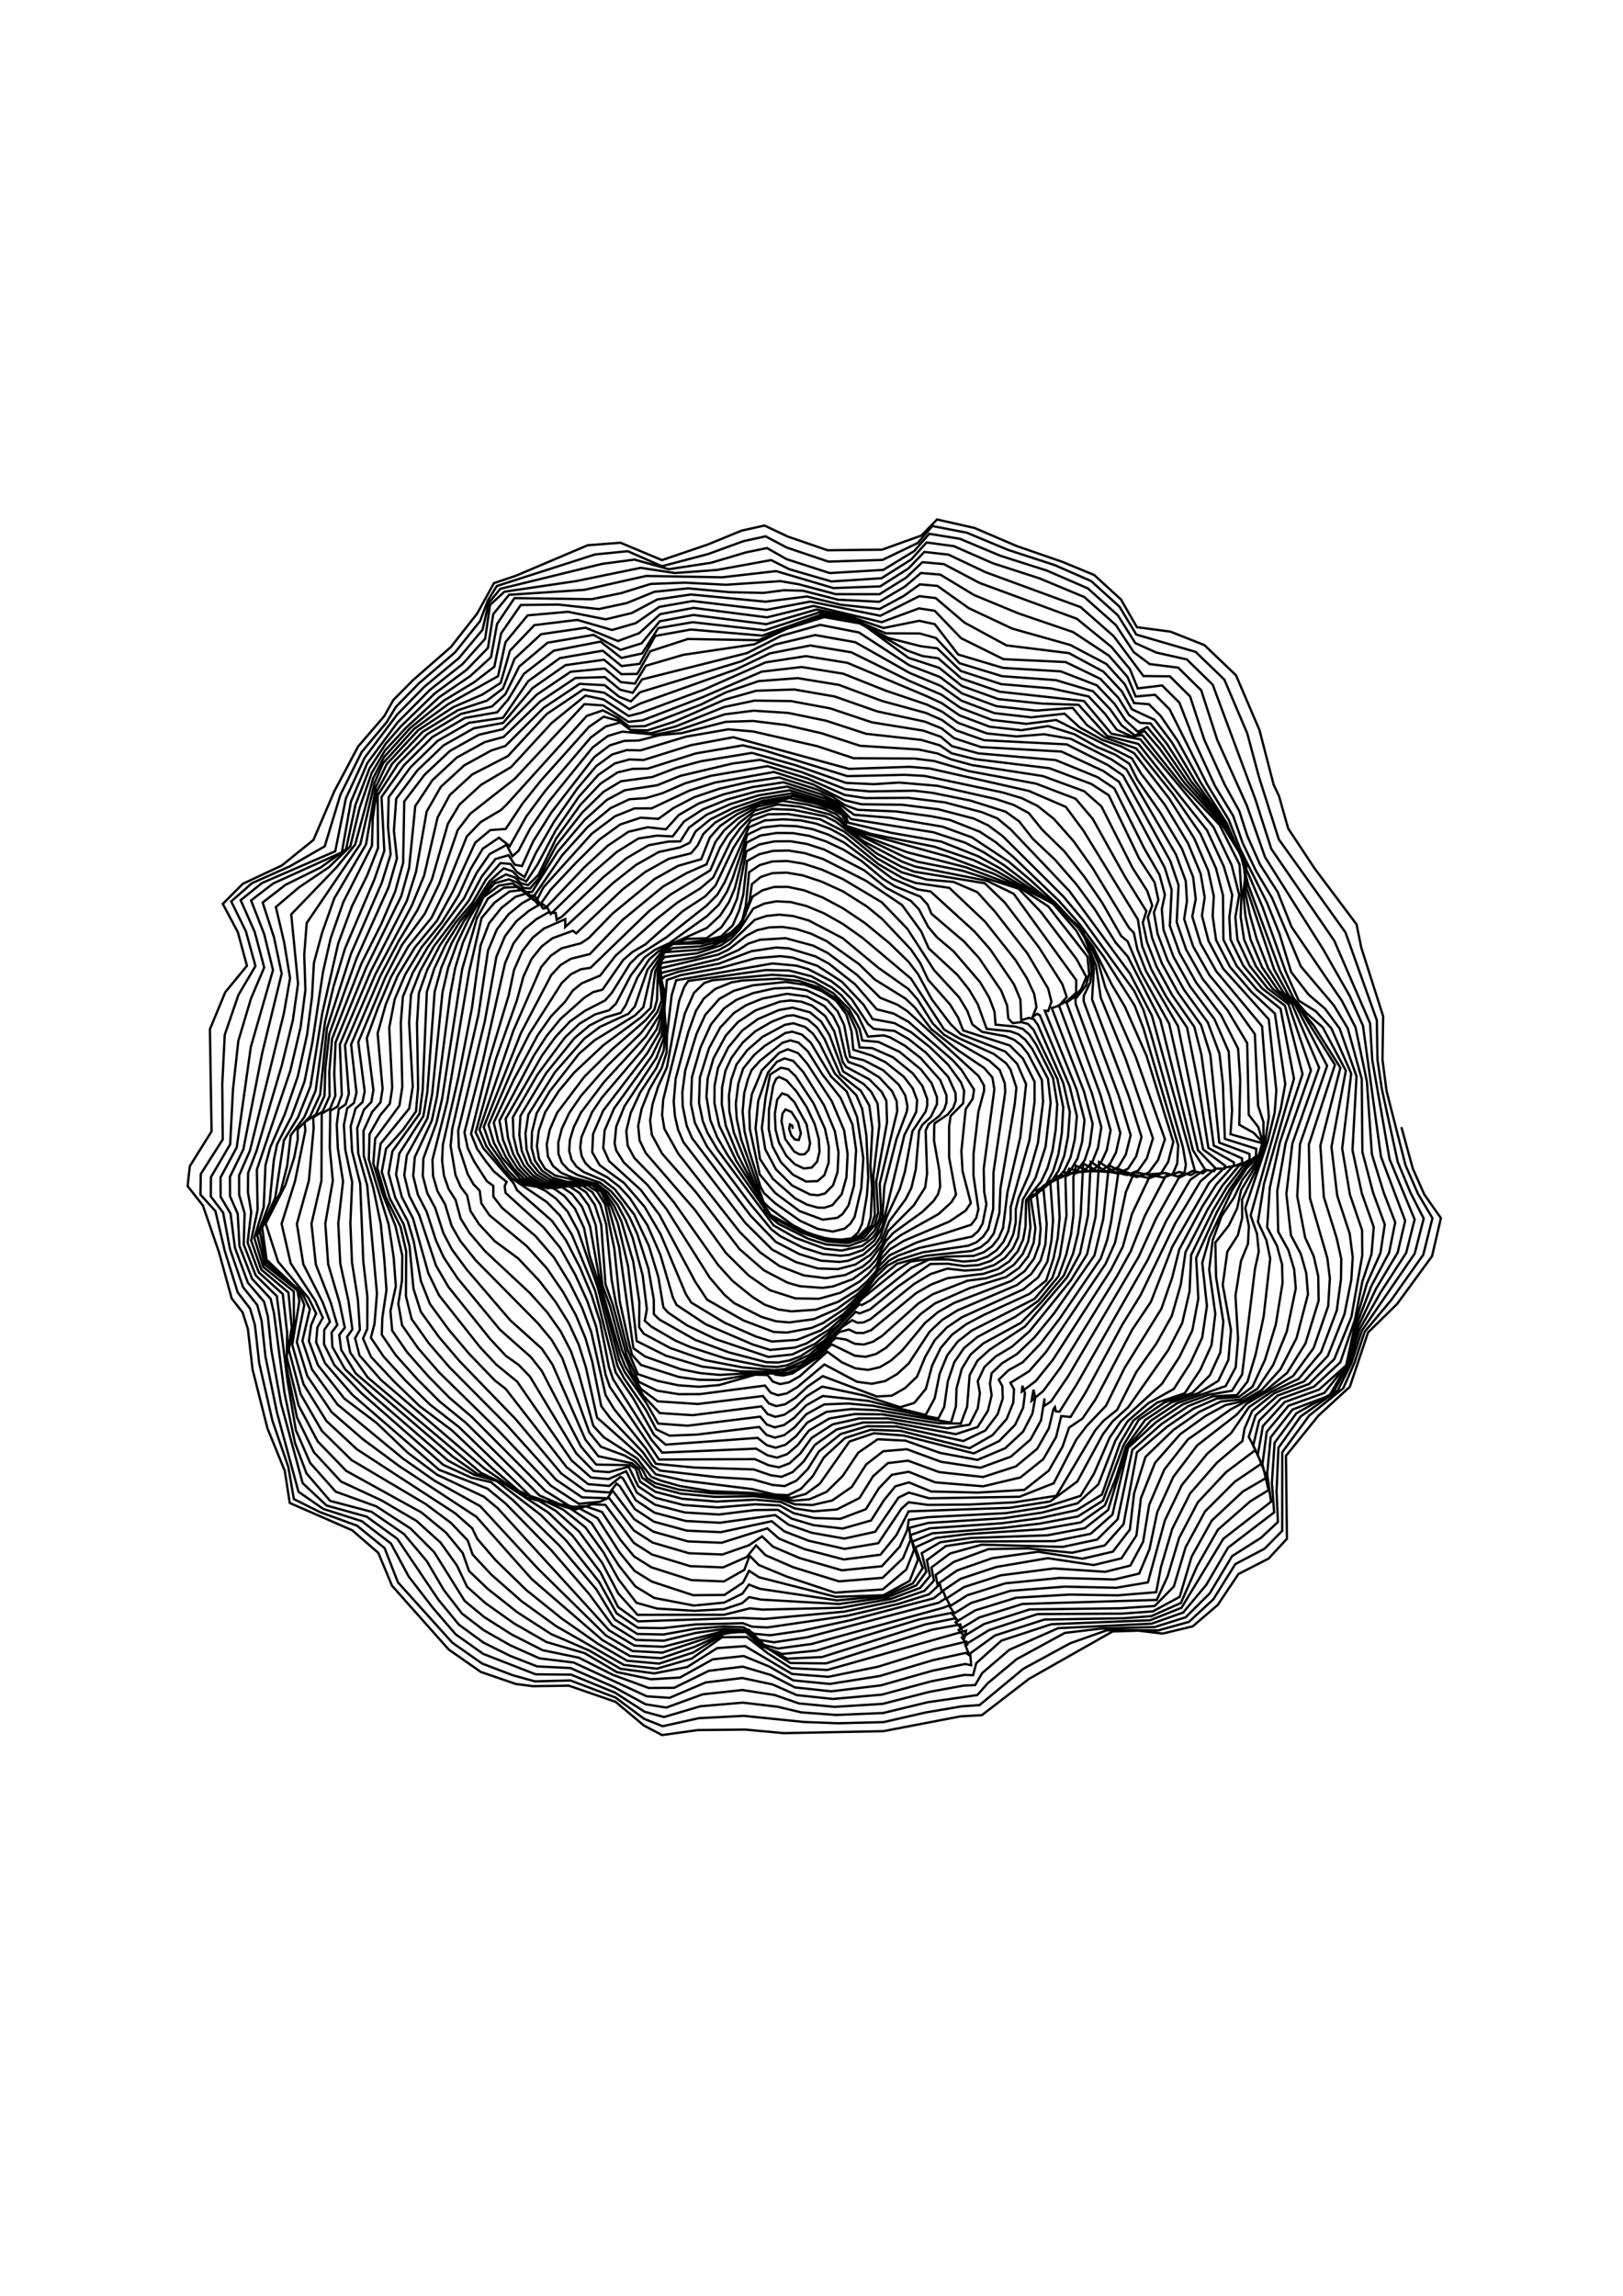 <?xml version="1.0" encoding="UTF-8" standalone="no"?>
<svg
   height="29.7cm"
   version="1.2"
   viewBox="0 0 793.701 1122.52"
   width="21cm"
   id="svg9"
   sodipodi:docname="spiral_opt.svg"
   inkscape:version="1.2.1 (9c6d41e, 2022-07-14)"
   xmlns:inkscape="http://www.inkscape.org/namespaces/inkscape"
   xmlns:sodipodi="http://sodipodi.sourceforge.net/DTD/sodipodi-0.dtd"
   xmlns="http://www.w3.org/2000/svg"
   xmlns:svg="http://www.w3.org/2000/svg"
   xmlns:dc="http://purl.org/dc/elements/1.1/"
   xmlns:ns="http://www.w3.org/1999/02/22-rdf-syntax-ns"
   xmlns:ns0="http://creativecommons.org/ns">
  <sodipodi:namedview
     id="namedview11"
     pagecolor="#ffffff"
     bordercolor="#000000"
     borderopacity="0.25"
     inkscape:showpageshadow="2"
     inkscape:pageopacity="0.0"
     inkscape:pagecheckerboard="0"
     inkscape:deskcolor="#d1d1d1"
     inkscape:document-units="cm"
     showgrid="false"
     inkscape:zoom="1.0313474"
     inkscape:cx="610.85138"
     inkscape:cy="470.7434"
     inkscape:window-width="1728"
     inkscape:window-height="1051"
     inkscape:window-x="0"
     inkscape:window-y="38"
     inkscape:window-maximized="0"
     inkscape:current-layer="layer1" />
  <defs
     id="defs4" />
  <g
     fill="none"
     id="layer1"
     inkscape:groupmode="layer"
     inkscape:label="1"
     stroke="#000000"
     stroke-width="0.378"
     style="display:inline">
    <polyline
       points="300.534,744.121 300.45,743.597 300.079,743.409 299.941,744.121 300.28,745.162 300.873,745.862 301.509,745.942 301.857,744.861 301.388,743.043 300.334,741.391 299.346,740.957 298.855,741.63 298.697,742.874 299.295,745.768 300.761,747.818 301.643,748.296 302.445,748.268 303.11,747.572 303.349,746.475 302.788,743.404 300.793,739.767 299.688,738.637 298.777,738.348 297.99,739.36 297.608,741.653 297.731,744.284 298.273,746.336 299.468,748.503 300.856,749.886 302.328,750.58 303.61,750.441 304.498,749.478 304.892,747.842 304.764,745.746 304.12,743.395 302.802,740.576 301.13,738.019 299.515,736.218 298.298,735.656 297.81,735.984 297.353,737.017 296.652,741.028 296.619,744.195 297.226,746.97 298.59,749.55 300.557,751.593 302.707,752.711 304.57,752.641 305.675,751.676 306.378,749.653 306.409,747.03 305.776,744.094 303.92,739.971 300.997,735.545 299.797,734.402 298.598,734.157 296.845,735.257 296.095,739.025 295.489,744.001 296.038,747.428 297.773,750.703 300.447,753.368 303.354,754.822 304.655,754.951 305.762,754.657 307.103,753.311 307.828,751.153 307.987,747.973 307.394,744.523 305.63,740.285 302.264,734.895 300.613,733.058 299.189,732.643 297.956,733.182 296.494,734.953 294.901,739.561 294.466,744.029 295.183,749.023 297.296,752.275 300.915,755.445 302.825,756.458 304.6,756.961 305.653,756.987 306.984,756.565 308.506,754.772 309.276,752.035 309.471,748.243 308.899,744.363 306.903,739.633 302.857,733.461 301.381,731.768 299.707,731.154 298.314,731.736 295.497,734.577 293.86,738.479 293.448,741.257 293.529,744.161 295.136,751.537 297.667,754.576 301.658,757.536 305.431,758.93 307.761,758.631 308.638,758.02 309.611,756.614 310.509,753.378 310.854,747.568 310.263,743.429 308.328,739.079 305.379,735.285 302.984,731.484 301.467,730.074 300.131,729.697 298.846,730.097 295.183,733.034 293.819,734.552 293.219,736.048 292.616,738.298 292.354,741.336 292.664,744.485 293.465,747.851 295.291,753.613 295.85,754.604 297.717,756.305 301.729,759.112 304.601,760.423 307.063,760.867 308.966,760.394 309.909,759.599 310.612,758.476 311.697,753.844 312.028,748.912 311.016,742.204 309.332,738.052 306.783,735.612 303.47,730.091 302.035,728.774 300.442,728.281 299.298,728.514 295.965,730.6 294.213,732.1 292.444,734.304 291.657,736.758 291.247,739.998 291.39,742.451 292.124,745.847 295.787,756.096 296.859,757.13 300.543,759.814 304.089,761.638 307.92,762.259 310.144,761.956 311.153,761.036 311.823,759.625 312.614,755.004 312.835,752.011 312.531,745.207 311.844,740.887 310.882,738.639 307.402,735.136 304.909,730.191 303.832,728.628 302.539,727.517 300.619,726.914 299.258,727.165 295.606,729.13 293.087,731.324 291.351,733.642 290.502,736.104 290.124,738.687 290.191,741.25 290.923,744.727 296.134,757.652 297.306,758.691 302.715,761.036 306.19,762.03 309.079,762.236 311.301,761.603 312.774,760.128 313.246,758.479 313.456,753.817 313.19,750.098 313.511,744.038 313.008,740.33 311.641,737.939 308.264,735.3 305.706,729.466 304.506,727.613 302.977,726.305 300.642,725.606 299.515,725.721 297.1,726.668 294.397,728.243 292.381,730.051 290.521,732.567 289.557,734.649 289.005,737.404 288.956,740.092 289.629,743.659 291.538,748.34 296.6,757.984 300.964,760.337 306.188,762.154 309.352,762.404 311.778,761.652 313.364,759.897 313.906,758.184 313.668,751.765 314.648,743.532 314.361,740.023 313.324,738.085 312.124,736.845 308.746,734.768 306.496,728.808 305.161,726.645 303.347,725.139 300.49,724.363 298.271,724.761 294.827,726.247 292.297,728.095 290.026,730.843 288.353,734.189 287.781,737.096 287.756,739.907 288.54,743.583 291.323,749.322 297.155,758.554 301.962,761.043 306.112,762.463 309.547,762.735 312.179,761.842 313.885,759.788 314.443,757.782 314.13,752.776 315.9,743.045 315.788,739.552 315.029,738.101 313.033,736.071 309.237,734.038 308.694,733.258 307.288,728.214 305.803,725.724 303.644,724.021 301.929,723.4 300.143,723.196 298.453,723.387 294.477,724.81 291.595,726.714 289.606,728.934 287.606,732.635 286.66,735.898 286.459,738.872 287.086,742.691 288.22,745.5 289.894,748.37 296.892,758.495 298.111,759.56 303.067,762.039 305.964,762.96 309.665,763.225 312.507,762.167 313.853,760.733 314.701,758.715 314.922,757.486 314.707,753.073 317.564,741.214 317.465,739.614 316.734,738.001 314.654,735.748 311.772,733.983 309.603,733.229 309.146,732.309 308.089,727.681 307.094,725.699 305.678,724.098 302.847,722.561 299.582,722.111 295.599,722.888 292.957,723.952 290.903,725.272 288.699,727.625 286.875,730.992 285.386,735.761 285.248,739.898 285.862,742.851 286.623,744.758 288.292,747.582 297.411,759.865 300.972,761.891 305.743,763.646 308.477,763.963 311.853,763.2 313.554,761.883 314.216,760.982 315.123,758.689 315.463,753.45 317.452,745.748 319.112,741.33 319.226,740.461 318.869,738.683 317.817,736.929 315.278,734.582 312.109,732.938 309.876,732.409 308.91,727.204 307.825,724.963 306.18,723.179 302.776,721.522 300.128,721.12 297.476,721.24 294.035,722.009 291.334,723.104 289.301,724.514 287.198,727.096 285.502,730.833 284.091,735.727 283.936,740.081 284.581,743.156 286.539,746.982 293.558,756.303 297.052,760.51 298.524,761.636 302.172,763.48 305.449,764.527 308.356,764.807 309.666,764.671 311.97,763.866 313.804,762.36 315.088,760.147 318.729,745.13 320.657,741.352 320.805,739.448 320.068,737.501 318.625,735.625 315.635,733.255 313.415,732.186 310.404,731.225 310.1,728.194 309.256,725.463 307.605,723.254 305.229,721.658 302.459,720.631 299.37,720.183 294.033,720.733 290.886,721.64 288.568,722.939 286.26,725.554 284.839,728.654 283.002,734.6 282.534,738.125 282.584,740.394 283.238,743.616 284.1,745.613 293.648,758.275 297.798,762.571 301.635,764.542 305.084,765.603 308.158,765.814 309.55,765.619 312.014,764.658 313.991,762.948 314.768,761.811 315.889,758.362 317.998,753.852 318.81,751.106 320.034,744.512 322.192,741.29 322.457,740.283 322.442,739.245 321.658,737.126 320.079,735.068 316.871,732.461 313.48,730.969 311.417,730.847 310.885,728.022 309.54,725.096 307.371,722.742 304.658,721.043 301.586,720.023 298.242,719.649 292.321,719.943 290.554,720.249 287.881,721.332 286.027,722.894 284.76,724.875 283.509,728.323 281.441,735.936 281.123,739.664 281.317,742.01 281.828,744.243 282.718,746.306 292.812,759.474 297.193,763.817 301.04,765.842 304.648,766.879 307.882,766.983 310.727,766.24 313.122,764.703 314.12,763.641 314.964,762.379 316.243,759.21 318.923,755.611 319.866,753.745 320.583,750.714 321.116,744.475 321.651,743.467 323.036,742.17 324.041,740.087 324.039,738.977 323.168,736.686 321.411,734.434 317.938,731.565 314.495,729.957 311.854,729.714 311.43,727.869 309.704,724.604 307.154,722.032 304.102,720.242 300.747,719.251 297.161,719.011 287.444,719.905 286.103,720.351 284.415,721.975 282.928,725.348 279.418,739.317 279.228,741.835 279.596,744.101 281.867,748.173 291.862,760.908 295.214,764.261 298.368,766.485 302.311,768.008 305.879,768.453 309.085,767.95 311.888,766.596 313.11,765.616 315.112,763.042 316.063,760.79 320.251,756.595 322.119,753.658 322.419,751.406 322.192,744.401 322.655,743.398 324.419,742.011 325.209,740.957 325.589,739.836 325.584,738.657 324.58,736.193 321.38,732.58 318.802,730.574 316.371,729.198 315.369,728.894 312.777,729.083 311.109,725.621 308.503,722.404 306.952,721.123 303.562,719.257 299.946,718.318 296.16,718.241 283.496,720.019 282.861,720.945 281.998,723.27 280.013,734.098 278.592,737.196 277.662,740.132 277.273,742.766 277.553,745.082 279.221,748.15 284.718,754.406 291.844,763.708 295.835,767.184 299.685,769.194 301.668,769.764 305.371,770.045 307.097,769.801 310.281,768.632 313.036,766.627 314.209,765.317 315.676,762.463 316.898,761.103 321.644,757.662 323.466,755.89 324.194,754.808 324.55,753.579 324.427,750.945 323.553,746.016 323.591,743.58 323.668,743.215 325.781,741.788 326.676,740.707 327.093,739.54 327.065,738.298 325.875,735.659 322.242,731.714 319.429,729.499 317.107,728.163 313.707,727.822 312.759,726.978 310.14,723.006 308.515,721.379 306.761,720.013 303.037,718.086 301.123,717.526 297.238,717.169 281.53,719.906 280.799,722.289 280.032,728.73 279.966,731.666 279.156,734.217 277.138,737.743 275.89,740.878 275.327,743.639 275.557,746 276.548,748.049 284.595,757.343 289.63,764.353 293.347,768.031 296.796,770.42 300.963,771.756 304.788,771.819 308.31,770.836 311.483,768.971 312.9,767.732 314.175,766.289 315.137,764.266 316.308,762.783 318.193,761.42 324.307,758.005 326.397,756.078 327.14,754.844 326.02,748.808 326.012,743.69 326.263,742.032 328.3,739.975 328.466,737.911 327.938,736.532 325.825,733.639 322.873,730.798 319.785,728.348 317.091,726.889 313.537,726.229 312.093,723.929 308.54,720.145 304.559,717.559 300.499,716.205 298.484,715.973 294.448,716.321 288.873,717.87 282.263,719.075 280.013,719.864 279.605,724.59 279.869,728.268 279.477,731.41 278.292,734.203 275.659,738.196 274.102,741.555 273.394,744.454 273.621,746.857 274.702,748.864 278.07,752.332 281.169,756.111 288.352,766.296 290.716,768.906 293.964,771.524 295.963,772.784 298.164,773.56 300.318,773.869 304.296,773.598 307.914,772.323 311.182,770.299 312.706,768.924 314.094,767.341 314.884,765.395 316.344,763.782 318.63,762.378 326.075,759.225 328.718,757.444 329.555,756.207 328.205,751.011 328.02,747.758 328.714,740.924 329.864,739.218 330.076,737.718 328.029,734.521 326.619,732.947 319.385,726.67 316.959,725.331 314.229,724.643 310.686,720.567 306.393,717.178 304.198,716.008 299.906,714.712 297.832,714.566 293.763,715.178 288.519,717.191 281.875,718.524 279.618,719.293 278.973,719.915 279.667,725.863 279.471,729.468 278.28,732.582 273.103,740.418 271.747,743.762 271.487,746.506 271.758,747.655 272.991,749.601 276.836,753.255 279.92,757.169 286.971,768.342 289.376,771.155 290.999,772.54 295.453,774.779 297.798,775.483 299.954,775.675 303.954,775.142 307.642,773.541 311.034,771.103 313.968,768.197 314.55,766.52 316.306,764.742 320.643,762.673 329.604,759.754 330.442,758.646 330.794,757.206 329.987,751.757 329.995,748.186 330.787,741.349 331.724,737.875 331.701,737.05 330.826,735.528 319.169,724.909 317.562,723.875 314.799,722.77 310.988,719.021 306.209,715.449 303.84,714.257 299.347,713.049 295.207,713.303 293.25,713.947 291.712,714.962 288.346,716.473 279.3,718.648 278.687,719.256 279.661,725.237 279.133,728.981 277.565,732.233 271.385,740.825 269.861,744.397 269.633,747.243 270.595,749.391 275.748,754.069 278.793,758.142 284.627,769.031 286.564,771.962 292.495,775.351 297.452,777.231 299.591,777.327 303.584,776.575 305.48,775.763 309.114,773.377 312.481,770.194 314.182,767.521 316.182,765.633 317.635,764.809 321.226,763.516 329.751,761.681 330.766,760.786 331.473,759.579 332.099,756.401 331.738,754.423 331.661,750.591 333.389,737.683 333.077,735.751 331.743,734.211 327.478,731.325 323.092,727.854 320.451,724.373 318.901,722.892 313.885,719.774 311.303,717.252 306.02,713.51 303.481,712.307 301.076,711.547 298.822,711.215 296.714,711.29 294.721,711.744 292.954,712.655 290.03,714.928 288.341,715.731 279.029,717.935 278.542,718.636 279.553,722.335 279.637,724.624 278.76,728.458 276.808,731.8 269.628,741.145 267.972,744.97 267.84,747.927 269.056,750.041 273.036,752.955 276.37,756.827 278.99,761.303 283.106,771.074 283.985,772.437 289.445,775.732 294.519,777.97 297.131,778.792 301.24,778.513 305.087,776.977 308.8,774.3 312.33,770.701 313.895,768.429 315.958,766.425 317.623,765.536 321.744,764.244 329.121,763.176 330.51,762.596 331.593,761.666 332.414,760.428 333.201,757.173 333.248,751.229 335.165,738.116 335.092,736.686 334.272,734.547 332.536,733 325.179,728.784 323.377,726.974 320.88,723.043 319.368,721.319 314.522,717.902 308.683,713.058 303.119,710.156 300.618,709.447 298.335,709.211 296.257,709.425 294.346,710.054 290.162,714.028 288.494,714.978 284.805,716.129 278.775,717.164 278.805,718.601 279.613,721.804 279.578,724.047 278.335,727.918 275.993,731.297 269.415,739.04 267.828,741.377 266.083,745.482 265.886,747.154 266.115,748.559 266.729,749.71 267.67,750.631 270.313,752.037 272.223,753.522 273.947,755.37 276.84,759.847 278.958,764.686 280.988,771.609 281.582,772.819 286.362,775.985 294.041,779.28 296.837,780.152 300.841,779.78 302.757,779.104 306.548,776.798 310.308,773.316 314.544,768.58 317.506,766.121 322.182,764.826 329.644,764.027 331.13,763.433 332.352,762.476 333.284,761.198 334.214,757.852 334.375,753.878 336.718,740.021 336.981,737.405 336.031,734.482 335.312,733.43 333.244,731.887 327.732,729.404 325.211,727.943 319.796,719.637 311.953,713.03 308.705,710.733 305.611,708.991 302.751,707.803 300.172,707.16 297.888,707.039 295.877,707.411 294.09,708.237 291.838,711.655 290.457,713.115 288.793,714.227 284.951,715.518 279.638,716.11 278.883,716.946 279.464,723.531 278.818,725.571 276.588,729.065 269.729,736.543 265.978,741.517 264.822,743.866 264.195,745.934 264.088,747.695 264.468,749.143 265.28,750.288 266.454,751.16 269.655,752.527 271.525,753.972 274.688,758.096 277.075,763.205 278.615,768.265 279.44,773.219 280.175,774.04 283.299,776.153 287.969,778.4 296.574,781.297 300.429,780.898 304.183,779.157 308.023,776.062 311.897,771.735 317.482,767.233 319.741,765.747 325.564,764.951 330.046,764.824 331.702,764.216 333.062,763.223 334.101,761.896 334.801,760.287 335.522,754.476 337.616,745.505 338.567,736.864 337.11,733.53 335.177,731.528 327.914,728.688 326.219,727.01 323.167,722.985 320.933,718.882 319.39,716.876 316.267,713.851 312.277,710.568 308.713,708.179 305.383,706.406 302.375,705.247 299.738,704.687 297.482,704.7 295.577,705.25 293.962,706.295 292.223,710.491 290.906,712.202 289.226,713.493 287.276,714.385 285.175,714.929 279.42,715.35 278.789,718.56 279.16,723.189 278.436,725.107 275.811,728.492 270.289,733.855 266.022,738.735 264.074,741.565 262.883,744.109 262.308,746.325 262.33,748.184 262.906,749.678 263.966,750.816 265.423,751.632 269.118,752.894 270.93,754.301 272.542,756.232 273.958,758.591 275.179,761.256 276.999,766.92 277.876,771.95 277.888,774.327 278.804,775.213 284.664,778.528 290.139,780.559 296.222,782.158 298.199,782.202 300.006,781.863 301.818,781.177 305.582,778.714 311.373,772.712 311.791,772.844 313.233,772.045 319.829,766.814 322.762,765.42 325.932,765.41 328.297,765.755 330.42,765.586 332.248,764.954 333.745,763.914 334.883,762.528 335.648,760.852 336.037,758.946 336.053,756.86 339.116,745.934 339.943,739.691 339.948,736.448 338.045,732.653 335.899,730.532 328.3,728.083 327.494,725.998 326.168,723.858 322.588,719.815 321.315,717.106 319.785,714.868 315.106,709.922 312.596,707.868 308.701,705.413 305.216,703.824 302.177,702.817 299.524,702.361 297.233,702.442 295.326,703.064 293.865,704.245 293.507,706.828 292.769,709.314 291.502,711.303 289.782,712.788 287.721,713.793 285.458,714.376 280.997,714.645 279.574,715.387 278.528,718.525 278.402,723.122 277.956,724.718 276.579,726.381 271.026,731.212 266.581,735.596 262.111,741.517 260.912,744.276 260.423,746.657 260.618,748.624 261.438,750.166 262.8,751.296 264.595,752.048 268.691,753.136 270.422,754.508 271.949,756.498 273.281,758.995 274.417,761.859 276.065,768.019 276.747,773.526 276.402,775.406 277.488,776.366 281.386,778.623 283.918,779.725 289.648,781.572 295.852,782.823 297.875,782.94 299.573,782.668 303.116,781.032 307.04,777.788 310.779,773.943 311.405,774.213 313.15,773.535 317.655,769.841 322.968,766.148 325.831,766.109 328.447,766.493 330.784,766.323 332.788,765.656 334.418,764.558 335.648,763.098 336.467,761.347 336.875,759.368 336.882,757.223 337.349,755.378 339.034,751.551 340.489,746.446 341.331,739.704 341.133,736.149 338.856,731.84 337.766,730.489 336.596,729.593 335.231,729.04 331.388,728.308 329.803,727.099 328.998,724.931 327.641,722.678 323.585,718.283 319.201,711.51 315.029,707.189 308.708,703.421 305.306,701.884 302.298,700.91 299.61,700.466 297.212,700.542 295.125,701.142 293.414,702.293 292.871,707.745 292.219,710.414 290.45,712.126 288.244,713.252 285.782,713.871 280.863,714.01 279.571,715.405 278.112,718.46 277.359,724.427 275.777,725.959 269.664,730.488 264.887,734.966 262.382,737.963 260.171,741.42 259.129,744.411 258.819,746.938 259.164,749.004 260.121,750.606 261.792,751.729 268.36,753.25 269.986,754.592 271.409,756.655 272.64,759.31 274.518,765.735 275.519,772.329 275.491,776.452 276.243,777.524 280.558,779.842 286.18,781.806 292.345,783.007 297.565,783.467 299.131,783.31 302.52,781.864 304.419,780.497 308.651,776.362 310.211,775.314 311.079,775.725 312.06,775.669 313.171,775.163 320.267,769.44 323.001,767.787 325.731,766.902 328.604,767.226 331.163,767.044 333.342,766.331 335.102,765.161 336.416,763.615 337.275,761.773 338.031,755.64 340.089,752.139 341.737,747.039 342.567,739.842 342.133,735.961 339.565,731.082 338.45,729.612 337.301,728.702 335.974,728.224 332.138,727.835 330.695,723.831 329.287,721.457 327.393,719.061 322.688,714.707 321.459,711.924 318.328,707.635 312.482,703.704 305.461,700.145 302.516,699.201 299.814,698.762 297.318,698.818 295.045,699.379 293.067,700.476 292.474,705.88 291.819,708.456 290.756,710.936 288.831,712.774 286.129,713.428 280.942,714.011 279.413,715.387 277.549,718.35 276.165,724.304 274.839,725.614 268.183,729.719 265.7,731.874 260.871,738.058 258.775,741.597 258.017,744.646 257.953,747.217 258.507,749.315 259.64,750.942 261.349,752.091 263.66,752.745 266.391,752.848 268.112,753.232 269.609,754.551 270.907,756.701 272.019,759.538 273.684,766.516 275.088,778.712 279.84,781.086 285.762,782.87 292.037,783.644 298.681,783.782 301.882,782.629 303.762,781.357 308.109,777.24 309.685,776.823 310.832,777.376 312.038,777.403 313.317,776.923 320.647,770.894 323.082,769.497 325.782,768.453 331.575,767.759 333.932,766.986 335.816,765.73 337.203,764.084 338.088,762.138 338.48,759.981 338.56,755.748 341.019,752.705 342.057,750.512 342.86,747.709 343.392,744.24 343.649,740.108 342.958,735.877 340.192,730.37 339.11,728.771 338.046,727.848 336.821,727.46 333.581,727.135 333.424,725.053 332.548,722.719 331.068,720.218 326.729,715.18 324.053,712.912 322.606,711.207 321.09,708.335 319.782,706.97 315.753,704.84 312.161,701.977 305.678,698.609 302.831,697.692 300.137,697.248 297.551,697.27 295.088,697.772 292.963,698.9 291.451,706.615 290.437,709.001 288.889,711.273 286.481,713.06 283.366,713.166 280.9,714.032 279.106,715.314 276.85,718.18 274.791,724.161 273.747,725.363 269.106,727.5 266.562,729.413 261.751,734.908 257.428,741.792 256.958,744.884 257.133,747.484 257.88,749.603 259.166,751.245 260.997,752.405 263.415,753.068 267.763,753.216 269.276,754.383 270.427,756.637 272.208,763.303 274.543,779.867 276.446,781.224 282.295,783.306 285.459,783.936 288.648,784.231 294.887,783.871 298.223,784.079 299.604,783.932 301.202,783.332 303.053,782.207 307.515,778.197 309.217,778.469 310.683,779.166 312.143,779.273 313.61,778.814 315.137,777.833 321.008,772.582 323.324,771.09 329.015,768.873 332.043,768.478 334.577,767.631 336.58,766.274 338.029,764.51 338.922,762.445 339.276,760.178 338.938,755.68 340.437,754.666 341.827,753.198 342.977,751.001 343.834,748.249 344.388,744.823 344.623,740.619 343.674,736.017 339.774,727.955 338.863,727.022 337.81,726.737 336.382,726.888 335.668,726.142 335.473,724.035 334.52,721.617 330.876,716.255 328.427,713.575 323.142,709.067 322.505,707.562 321.341,706.283 317.195,704.601 315.248,703.376 311.71,700.436 308.839,698.643 305.952,697.277 303.24,696.383 300.579,695.925 297.913,695.896 295.256,696.318 293.002,697.474 291.093,704.894 290.122,707.19 288.686,709.365 286.515,711.387 280.71,713.994 278.658,715.173 277.134,716.494 275.207,719.461 273.298,723.973 272.485,725.226 270.017,725.953 267.428,727.257 264.949,729.337 260.303,735.078 256.135,742.007 255.953,745.125 256.36,747.739 257.282,749.866 258.692,751.513 260.612,752.677 263.098,753.343 267.083,753.319 268.661,754.35 269.953,756.463 271.443,763.675 272.329,772.253 273.888,779.303 274.334,780.955 275.782,782.606 282.018,784.576 285.289,785.024 288.519,785.057 296.741,783.684 297.759,784.197 298.981,784.326 300.478,783.975 304.429,781.493 306.868,779.245 310.65,781.092 312.395,781.276 314.072,780.831 315.734,779.808 321.468,774.234 323.714,772.574 329.339,770.095 335.298,768.274 337.413,766.798 338.911,764.901 339.795,762.7 340.088,760.309 339.28,755.17 341.093,754.134 342.62,752.776 343.855,750.942 344.788,748.501 345.405,745.338 345.69,741.35 344.633,736.684 340.472,727.167 339.784,726.213 338.977,726.048 337.775,726.422 337.635,723.051 336.575,720.548 332.696,714.857 330.155,711.961 322.991,705.439 320.871,705.101 316.766,703.348 308.896,697.457 306.279,696.153 303.74,695.277 301.138,694.793 298.404,694.697 295.549,695.016 293.138,696.173 290.722,703.3 289.79,705.51 288.474,707.592 286.481,709.507 280.377,713.881 278.073,714.946 276.352,716.195 274.12,719.122 271.7,723.73 270.581,724.802 268.319,725.464 265.79,726.97 263.38,729.25 258.912,735.278 254.898,742.244 255.005,745.37 255.632,747.983 256.707,750.104 258.213,751.745 260.182,752.904 262.692,753.568 266.262,753.389 267.813,754.401 269.172,756.45 270.119,759.711 271.01,768.75 271.698,772.497 273.628,780.196 275.275,784.096 278.522,785.208 281.901,785.923 285.267,786.159 288.518,785.884 294.381,784.2 296.406,784.246 297.303,785.327 298.477,785.725 299.928,785.431 301.671,784.442 306.165,780.442 308.521,782.168 310.751,783.154 312.815,783.409 314.723,782.97 316.532,781.895 318.352,780.265 322.074,775.776 324.239,773.962 326.801,772.51 336.116,768.924 338.335,767.311 339.868,765.261 340.722,762.907 340.93,760.375 340.248,754.183 343.484,752.376 344.807,750.894 345.819,748.75 346.504,745.832 346.845,742.044 345.677,737.247 340.804,725.606 340.363,725.383 339.634,725.856 340.258,724.255 339.877,722.121 338.675,719.534 336.831,716.608 331.872,710.358 326.054,704.847 320.534,704.042 318.471,703.284 314.498,700.996 308.946,696.479 306.655,695.238 304.332,694.375 301.815,693.852 299.025,693.67 295.968,693.861 293.359,694.998 289.416,703.966 288.229,705.961 286.437,707.775 279.932,712.914 275.451,715.79 274.031,717.161 271.07,721.899 269.945,723.19 266.661,724.885 264.193,726.633 261.858,729.145 259.655,732.171 253.723,742.504 254.115,745.62 254.95,748.214 256.153,750.315 257.72,751.937 259.698,753.083 262.185,753.739 263.81,753.326 265.303,753.453 266.847,754.468 268.253,756.502 269.298,759.725 270.006,769.479 271.198,772.798 273.454,781.079 275.441,785.359 278.422,786.796 281.962,787.371 285.41,787.36 296.002,785.966 296.925,787.112 298.112,787.538 299.559,787.239 301.279,786.214 305.687,782.526 311.006,785.348 313.424,785.671 315.585,785.229 317.553,784.09 319.444,782.345 322.815,777.217 324.887,775.265 327.387,773.706 337.052,769.589 339.366,767.82 340.918,765.598 341.711,762.943 341.922,759.639 341.356,753.423 342.691,752.555 344.417,752.007 345.832,750.864 346.926,748.999 347.684,746.306 348.086,742.695 346.805,737.712 341.617,724.872 342.172,724.917 342.697,723.404 342.164,721.269 338.762,715.512 333.536,708.784 330.629,705.553 326.733,703.878 322.391,703.497 318.288,702.306 314.274,700.041 308.985,695.711 305.011,693.677 299.776,692.815 296.515,692.853 293.651,693.951 290.826,698.365 287.93,704.481 286.263,706.229 282.562,708.662 276.516,714.058 274.439,715.264 272.883,716.602 269.51,721.445 268.001,721.83 266.561,722.741 262.64,726.238 260.381,729.018 258.271,732.268 252.716,742.785 253.285,745.875 254.31,748.433 255.616,750.497 257.206,752.088 259.148,753.211 261.56,753.854 262.793,753.352 264.212,753.539 265.768,754.58 267.251,756.611 268.405,759.811 269.501,769.635 270.803,773.173 272.662,780.103 274.339,784.022 275.793,786.525 278.521,788.534 285.063,788.969 295.671,787.669 296.633,788.872 297.844,789.318 299.297,789.004 301,787.933 302.98,786.114 305.42,784.422 314.25,787.751 316.68,787.603 318.818,786.387 320.781,784.513 322.126,781.275 323.677,778.566 325.645,776.495 328.074,774.845 338.125,770.278 340.525,768.333 342.04,765.779 342.698,762.33 342.957,759.042 342.516,752.822 343.591,751.84 345.42,751.68 346.93,750.857 348.111,749.249 348.946,746.757 349.416,743.299 348.015,738.085 342.739,724.431 343.943,724.046 345.191,722.644 344.462,720.517 340.634,714.506 335.105,707.261 331.834,704.097 320.324,702.205 318.257,701.417 314.165,699.217 307.535,694.043 305.777,693.185 300.659,692.13 297.19,691.988 293.999,693.033 291.957,695.144 290.422,697.25 287.551,703.158 285.475,704.917 281.717,707.25 278.311,709.937 271.646,715.907 269.131,719.143 266.147,720.396 264.681,721.57 263.41,723.411 261.131,725.779 258.952,728.864 255.087,736.032 251.786,743.099 252.516,746.137 253.714,748.639 255.092,750.65 256.666,752.197 258.522,753.287 260.684,753.83 261.631,753.388 262.99,753.672 264.583,754.767 266.172,756.808 267.471,759.988 269.216,769.706 272.445,780.937 273.242,782.861 276.2,787.657 278.838,790.445 284.216,790.794 295.41,789.356 296.426,790.607 297.675,791.063 299.142,790.724 300.834,789.596 302.775,787.693 305.338,786.13 312.085,787.562 318.047,789.493 320.35,788.783 322.234,786.487 323.246,782.7 324.647,779.832 326.5,777.661 328.851,775.941 331.728,774.421 339.096,771.032 341.831,768.856 343.024,765.271 343.726,761.853 344.033,758.588 343.724,752.379 344.559,751.191 346.492,751.403 348.1,750.88 349.372,749.504 350.29,747.186 350.832,743.851 349.308,738.37 343.911,723.983 345.26,723.287 346.722,721.945 346.736,719.886 336.54,705.807 332.176,703.693 320.482,701.379 318.392,700.593 312.203,697.329 310.403,696.092 308.032,693.766 306.627,692.901 301.674,691.615 297.995,691.263 294.39,692.246 291.827,694.248 289.948,696.271 288.675,698.279 287.071,702.002 280.649,705.907 277.158,708.589 267.559,717.872 265.983,718.121 264.382,718.914 262.883,720.334 257.571,728.679 255.658,732.471 250.932,743.446 251.809,746.406 253.161,748.832 256.092,752.26 257.81,753.306 259.554,753.71 260.327,753.458 261.641,753.88 263.296,755.056 265.026,757.124 266.506,760.287 267.409,764.798 269.044,769.694 272.224,781.823 273.143,783.782 276.63,788.761 278.583,792.156 283.4,792.508 295.216,791.03 296.303,792.319 297.602,792.775 299.095,792.399 300.783,791.203 302.69,789.204 305.422,787.663 312.785,788.45 322.2,790.746 323.662,788.044 324.477,784.03 325.713,781.025 327.438,778.775 329.703,777.005 339.943,771.829 342.824,768.453 344.048,764.886 345.145,758.276 344.977,752.095 345.595,750.621 347.634,751.187 349.342,750.938 350.709,749.766 351.716,747.589 352.338,744.346 350.682,738.572 345.153,723.527 346.454,722.625 347.577,721.312 348.378,719.36 346.796,716.469 340.968,708.758 337.352,704.983 328.21,702.054 320.837,700.585 318.707,699.812 310.381,695.796 308.952,694.691 308.56,693.707 307.561,692.825 305.694,692.007 302.821,691.268 298.931,690.677 294.81,691.591 291.657,693.487 289.382,695.434 287.913,697.387 286.466,701.018 283.209,702.444 279.399,704.627 272.741,710.111 267.445,715.642 264.354,716.407 262.7,717.406 261.164,719.053 256.238,728.459 250.155,743.825 251.167,746.683 254.07,750.864 255.477,752.277 257.0,753.268 258.881,753.586 260.169,754.19 261.915,755.478 263.818,757.59 265.521,760.739 268.741,769.965 271.97,782.775 273.007,784.739 276.566,789.888 278.284,793.113 280.425,794.124 284.956,793.95 295.065,792.707 296.261,794.01 297.626,794.453 299.156,794.028 300.849,792.751 302.725,790.644 305.654,789.033 309.557,788.89 313.554,789.249 324.262,791.323 325.216,789.456 325.807,785.274 326.863,782.154 328.448,779.849 330.618,778.052 336.82,774.743 340.579,772.14 343.849,768.137 345.112,764.624 345.891,761.295 346.291,758.104 346.272,751.967 346.697,750.143 348.844,751.04 350.657,751.038 352.124,750.037 353.224,747.967 353.931,744.78 352.136,738.697 346.636,723.726 346.61,722.964 348.341,720.749 348.836,718.86 348.572,716.061 342.175,707.862 337.576,704.852 328.768,701.495 319.216,699.052 312.449,696.494 308.869,694.788 309.115,693.867 308.574,692.959 306.956,692.026 304.103,691.088 299.998,690.225 295.245,691.069 291.428,692.863 288.705,694.742 287.007,696.651 285.601,700.177 281.811,701.269 278.008,703.405 271.155,709.037 267.283,713.014 266.009,713.868 262.814,714.71 261.1,715.896 259.519,717.749 254.956,728.199 249.455,744.238 250.59,746.968 253.565,750.921 254.814,752.245 260.444,756.061 262.559,758.236 264.526,761.377 268.305,770.487 271.652,783.807 274.538,788.075 277.919,793.994 279.82,795.59 294.791,794.489 296.301,795.679 297.748,796.097 299.328,795.61 301.033,794.239 302.883,792.011 306.014,790.253 310.106,789.794 314.364,789.98 326.322,791.992 327.122,789.358 327.224,786.438 328.082,783.227 329.516,780.893 331.584,779.094 337.735,775.726 341.097,772.317 344.708,768.036 346.211,764.481 347.023,761.211 347.467,758.072 347.866,749.769 350.124,750.974 352.044,751.187 353.614,750.321 354.814,748.319 355.613,745.148 353.669,738.75 347.957,723.353 347.96,722.464 349.033,720.232 349.241,718.411 348.944,715.718 346.75,711.817 342.906,707.369 333.351,702.57 325.807,699.747 308.834,695.053 309.4,693.938 308.811,692.855 307.114,691.816 304.353,690.824 300.478,689.875 295.531,690.684 291.124,692.379 287.896,694.198 285.935,696.075 285.024,697.915 283.949,699.209 280.288,700.125 276.517,702.236 272.823,705.071 265.224,712.267 264.692,711.837 261.362,713.054 259.578,714.408 257.946,716.443 256.623,719.308 255.567,723.164 252.133,732.757 248.83,744.684 250.081,747.263 255.048,753.007 255.574,754.114 261.256,759.093 263.533,762.231 265.861,766.77 267.733,771.229 269.118,775.587 270.559,782.937 271.241,784.932 277.502,794.803 279.257,796.893 294.553,796.24 296.421,797.328 297.966,797.709 299.609,797.146 301.337,795.666 303.167,793.303 306.482,791.333 310.712,790.599 315.189,790.663 324.256,792.106 327.919,792.153 328.946,789.426 329.36,784.254 330.629,781.919 332.587,780.145 338.398,776.323 345.24,768.323 347.345,764.457 348.671,758.177 349.103,749.514 351.472,750.996 353.502,751.389 355.181,750.619 356.486,748.643 357.385,745.445 355.279,738.736 349.321,723.011 349.614,717.99 349.037,715.404 347.688,711.585 343.01,707.498 333.832,702.16 330.047,700.343 323.596,698.135 313.22,696.04 309.166,694.7 309.289,693.588 308.554,692.469 306.788,691.406 300.316,689.457 295.326,690.279 290.784,691.846 287.08,693.695 284.676,695.663 283.721,697.501 282.171,698.252 278.681,699.004 274.968,701.114 271.226,704.063 263.433,711.226 263.454,709.944 259.995,711.466 258.131,712.965 256.441,715.157 255.096,718.214 254.238,722.301 251.065,732.837 248.089,744.931 249.067,747.371 250.517,749.429 251.803,751.057 253.883,752.78 253.562,753.465 253.716,754.561 259.918,760.192 262.598,763.481 265.077,767.907 267.021,772.159 268.471,776.343 270.037,784.249 270.706,786.163 278.732,798.02 294.347,797.954 296.618,798.958 298.281,799.287 300.002,798.634 301.763,797.03 303.578,794.516 307.039,792.288 311.349,791.324 316,791.319 325.727,792.931 329.335,792.341 330.687,789.664 331.036,787.199 330.683,785.245 331.775,782.938 333.614,781.216 336.232,779.653 339.129,777.116 345.856,768.819 348.509,764.55 349.899,758.418 350.471,749.522 352.889,751.117 355.032,751.652 356.824,750.934 358.24,748.938 359.245,745.666 354.774,732.671 350.725,722.712 349.979,717.573 347.479,711.426 343.148,707.581 334.376,701.7 330.792,699.712 324.716,697.307 316.602,695.879 309.565,694.226 309.186,693.153 308.25,691.995 306.373,690.906 300.023,688.945 294.989,689.765 290.356,691.197 286.506,692.919 283.632,695.009 282.193,697.274 280.303,697.299 277.029,697.898 273.4,700.033 269.621,703.132 262.907,709.535 262.044,710.059 261.887,708.937 260.659,708.86 258.71,709.972 256.756,711.591 255,713.91 253.629,717.129 250.052,732.902 247.009,744.684 247.541,747.252 248.6,749.458 250.672,752.664 251.71,753.415 251.724,755.162 253.124,756.984 258.551,761.562 261.594,765.075 264.153,769.233 266.165,773.246 267.677,777.232 270.018,787.516 271.391,789.776 276.572,796.212 278.213,798.719 284.569,799.333 294.169,799.627 296.893,800.569 298.691,800.833 300.507,800.073 302.313,798.33 304.12,795.65 307.667,793.128 311.996,791.983 316.77,791.971 327.1,793.886 330.669,792.717 332.342,790.073 332.946,787.565 332.674,785.648 332.94,783.96 334.654,782.321 337.086,780.822 339.947,778.09 343.151,774.158 349.703,764.757 351.149,758.794 352.062,750.034 354.374,751.346 356.634,751.982 358.543,751.269 360.076,749.203 361.195,745.807 356.451,732.451 351.497,721.115 350.355,717.134 349.283,714.815 347.108,711.401 343.331,707.597 334.995,701.172 331.622,699.022 328.631,697.486 323.445,695.787 310.027,693.636 307.902,691.433 305.87,690.315 299.595,688.34 294.53,689.144 289.84,690.451 285.868,692.053 282.81,694.029 280.945,696.466 278.385,696.338 275.371,696.801 271.856,698.989 268.05,702.276 261.074,709.111 260.528,708.082 259.565,707.366 257.506,708.597 255.449,710.31 253.62,712.725 252.218,716.073 250.349,726.502 245.988,744.413 246.103,747.098 247.536,751.487 248.465,753.129 249.497,754.207 249.765,756.259 251.09,758.206 257.165,763.235 260.453,766.87 263.087,770.719 265.162,774.458 266.732,778.222 267.847,782.094 269.312,789.313 270.81,791.315 276.087,796.817 277.654,799.048 278.907,799.815 288.133,800.888 294.016,801.255 297.244,802.164 299.198,802.346 301.124,801.463 302.988,799.564 304.795,796.702 308.345,793.865 312.628,792.593 317.472,792.637 328.341,795.0 331.92,793.285 333.911,790.656 334.76,788.08 334.688,786.055 334.113,784.998 335.692,783.473 338.023,782.16 340.852,779.212 344.013,775.09 350.741,765.241 351.812,762.144 352.417,759.304 353.692,750.706 356.099,751.617 358.661,752.165 360.49,751.465 361.719,749.53 362.562,746.258 358.194,732.212 354.664,724.199 352.548,720.639 349.485,714.491 347.025,711.202 343.45,707.396 339.332,703.629 335.701,700.554 329.762,696.629 324.925,694.871 316.308,693.414 310.545,692.934 307.515,690.783 305.279,689.633 299.028,687.64 293.957,688.421 289.248,689.613 285.181,691.104 281.953,692.971 279.854,695.303 276.878,694.968 273.747,695.704 270.376,697.975 266.555,701.491 260.217,708.162 259.833,708.22 258.499,706.193 256.379,707.367 254.209,709.144 252.296,711.622 250.858,715.063 249.307,725.429 245.024,744.118 244.753,746.91 245.552,751.636 246.385,753.554 247.447,754.974 248.001,757.518 249.365,759.629 251.944,762.415 255.767,765.24 259.172,768.838 261.875,772.334 264.009,775.765 265.633,779.282 266.803,782.976 268.63,791.18 275.607,797.358 278.186,800.426 282.944,801.466 293.884,802.833 297.669,803.743 299.801,803.826 301.855,802.803 303.789,800.73 305.605,797.669 309.054,794.513 313.222,793.172 318.079,793.341 329.361,796.169 333.086,794.048 335.39,791.415 336.476,788.744 336.592,786.581 336.011,785.515 339.045,783.635 341.848,780.445 351.522,766.129 353.06,762.686 354.837,754.402 356.21,751.186 361.034,752.062 362.469,751.49 363.193,749.798 363.365,746.814 357.711,727.812 356.259,724.03 351.229,716.095 347.303,710.776 343.903,706.945 336.506,699.829 333.582,697.386 331.006,695.691 326.152,693.783 323.145,693.186 317.35,692.387 311.113,692.127 308.987,691.338 307.092,690.045 304.601,688.861 298.318,686.846 293.279,687.6 288.592,688.688 284.458,690.078 281.076,691.844 278.616,693.603 275.738,693.413 272.412,694.511 269,696.986 265.178,700.775 261.09,705.112 259.506,707.36 258.969,707.477 257.344,705.686 255.327,706.308 253.031,708.119 251.026,710.623 249.628,714.257 248.233,724.422 246.045,735.658 243.489,746.688 243.367,749.289 243.668,751.74 244.436,753.94 245.569,755.714 246.391,758.748 247.807,761.033 250.348,764.034 257.749,770.951 260.516,774.047 262.702,777.135 264.375,780.379 265.599,783.88 268.014,792.522 269.724,794.391 275.147,797.839 277.461,800.833 279.034,801.46 282.101,802.329 287.15,803.172 294.013,803.47 300.327,804.257 302.644,803.632 304.936,801.961 309.775,795.083 313.754,793.735 318.563,794.101 330.035,797.015 334.169,795.011 336.778,792.354 338.09,789.559 338.382,787.222 337.955,785.987 337.876,786.933 340.153,785.213 342.937,781.755 352.399,767.102 354.324,763.348 355.839,757.946 358.893,751.515 361.274,751.324 363.282,751.891 364.362,751.414 364.609,749.946 364.146,747.197 358.97,728.829 357.688,724.73 356.212,721.685 347.887,710.142 344.649,706.266 334.735,696.404 332.374,694.656 330.057,693.557 324.286,692.046 318.374,691.305 311.725,691.22 308.981,690.565 303.837,687.999 297.462,685.958 287.881,687.681 283.711,688.98 277.512,691.891 274.748,691.895 271.548,693.183 267.771,696.016 259.868,704.79 258.92,706.671 258.241,706.805 256.36,705.199 254.349,705.446 251.913,707.257 249.805,709.749 247.78,718.478 244.213,739.676 241.797,749.146 241.89,751.797 242.621,754.284 243.857,756.422 244.921,759.949 246.342,762.409 248.84,765.546 259.004,775.829 261.238,778.536 262.956,781.48 267.384,793.621 269.25,795.933 273.116,797.367 274.72,798.26 275.949,799.543 276.729,801.023 278.128,801.877 281.984,802.923 287.518,803.542 294.242,803.636 300.678,804.734 303.261,804.495 306.029,803.293 308.672,800.693 311.2,796.909 314.374,794.714 318.898,794.939 324.537,796.935 330.626,798.076 335.166,796.178 338.072,793.473 339.599,790.525 340.052,787.979 339.776,786.625 339.458,788.428 341.35,786.859 344.123,783.106 353.378,768.126 355.599,764.128 357.893,758.367 361.303,751.828 363.598,751.151 365.399,751.657 366.165,751.24 359.06,725.644 355.496,718.812 345.63,705.378 336.018,695.289 333.866,693.515 331.316,692.499 325.312,690.913 319.37,690.177 312.377,690.217 309.016,689.708 302.986,687.046 296.419,685.007 287.129,686.597 282.954,687.818 279.318,689.408 276.554,690.226 273.893,690.406 270.813,691.861 267.116,694.906 262.942,699.535 258.436,706.063 257.627,706.168 255.53,704.692 253.44,704.806 250.851,706.582 249.061,709.751 246.634,718.125 243.366,739.249 242.45,743.127 240.314,748.96 240.217,751.806 240.946,754.586 242.26,757.06 243.579,761.126 244.957,763.759 247.357,767.023 254.478,775.327 259.614,779.936 261.371,782.555 266.711,794.747 268.842,797.483 274.341,798.625 275.416,799.55 275.988,800.991 278.107,802.479 282.266,803.573 287.831,804.109 294.384,803.999 298.544,804.493 300.855,805.312 303.698,805.438 306.953,804.693 310.153,802.485 312.49,798.83 315.27,796.668 319.138,796.338 324.706,798.389 331.134,799.357 336.077,797.552 339.27,794.777 340.998,791.642 341.568,788.059 341.493,789.313 342.638,788.539 345.407,784.464 356.927,764.956 359.738,758.779 363.45,752.127 365.732,750.971 367.38,751.365 367.877,750.968 365.754,747.588 360.459,726.394 355.145,716.056 353.165,713.767 349.754,708.334 346.791,704.299 343.277,700.261 339.625,696.815 337.442,694.021 335.228,692.433 329.487,690.622 323.274,689.358 320.328,689.013 313.061,689.125 309.1,688.768 302.05,686.003 295.211,683.979 290.706,684.585 282.2,686.596 278.468,688.113 273.158,688.936 270.191,690.536 266.625,693.75 262.213,698.945 258.034,705.503 257.107,705.53 254.836,704.125 252.617,704.473 250.074,706.409 246.764,713.775 245.499,717.921 244.712,722.085 242.544,738.837 241.692,742.77 238.92,748.729 238.653,751.768 239.415,754.845 240.859,757.656 242.356,762.28 243.635,765.084 245.88,768.467 252.793,776.849 257.825,781.305 259.616,783.571 265.997,795.887 268.484,798.844 274.025,798.935 274.922,799.482 275.645,801.63 278.132,803.277 282.512,804.412 288.097,804.872 294.443,804.557 298.541,804.927 300.86,805.99 303.954,806.457 307.706,806.158 311.406,804.292 313.612,800.753 316.034,798.6 319.331,798.207 324.407,800.069 331.561,800.865 336.901,799.139 340.371,796.267 342.286,792.912 343.014,789.832 343.259,789.479 343.417,790.176 344.018,790.22 346.793,785.793 358.347,765.561 361.384,759.183 365.342,752.412 367.668,750.789 369.217,751.017 369.495,750.6 366.582,747.596 361.882,726.975 357.254,718.627 355.117,713.576 354.063,712.687 350.927,707.201 348.075,703.05 344.774,698.861 341.191,695.372 338.988,692.646 336.541,691.331 333.672,690.378 324.125,688.216 317.89,687.686 313.773,687.947 309.239,687.745 301.03,684.87 293.873,682.849 285.543,684.218 281.463,685.322 277.655,686.777 272.526,687.479 269.666,689.198 266.229,692.555 261.961,697.958 259.188,703.219 257.692,704.96 256.661,704.856 255.673,704.013 254.262,703.459 251.937,704.093 249.647,706.715 247.653,710.023 245.828,713.821 244.367,717.847 243.434,721.845 241.746,738.446 240.98,742.405 237.614,748.455 237.201,751.68 238.033,755.058 239.649,758.213 242.364,766.386 244.392,769.879 251.135,778.29 253.755,781.112 255.869,782.611 257.689,784.495 265.247,797.027 268.076,799.884 270.537,800.077 273.784,799.193 275.351,802.4 278.117,804.245 282.728,805.436 288.32,805.829 294.426,805.311 298.393,805.498 300.692,806.77 304.028,807.551 308.286,807.683 312.447,806.115 314.586,802.676 316.689,800.505 319.43,800.011 323.743,801.739 331.564,802.383 337.638,800.941 341.373,797.946 343.457,794.334 344.296,790.927 345.814,791.083 348.283,787.057 354.259,776.018 357.221,771.231 362.846,759.581 366.987,752.684 369.393,750.614 370.905,750.619 371.016,750.138 367.425,747.477 363.329,727.381 358.107,718.419 356.705,714.85 356.119,712.164 355.35,711.382 349.425,701.648 346.336,697.274 343.106,693.619 340.419,691.478 337.805,690.205 334.769,689.305 322.082,686.609 318.748,686.425 309.44,686.64 295.866,682.443 292.409,681.621 284.733,682.934 276.896,685.406 274.415,685.455 271.983,686.026 269.22,687.836 265.912,691.309 261.937,696.832 259.062,702.744 257.388,704.399 256.269,704.11 255.239,703.158 253.79,702.653 251.527,703.915 246.959,710.203 244.892,713.929 243.235,717.881 242.157,721.758 240.967,738.081 240.314,742.034 236.397,748.136 235.861,751.543 236.804,755.225 238.624,758.733 241.127,767.667 242.874,771.26 249.492,779.634 252.183,782.526 255.602,785.324 264.464,798.154 267.64,800.949 270.51,801.202 273.374,799.924 275.108,803.405 278.07,805.382 282.922,806.646 288.51,806.98 294.338,806.259 298.101,806.211 300.351,807.651 303.919,808.718 308.693,809.265 313.293,807.95 315.433,804.598 317.261,802.38 319.46,801.746 323.077,803.225 330.738,803.406 338.286,802.964 342.272,799.816 344.509,795.91 345.567,792.826 347.756,791.337 349.879,788.222 355.862,776.855 358.908,772.324 362.41,763.313 368.394,752.944 370.897,750.453 372.437,750.174 372.438,749.583 368.285,747.234 366.62,736.725 364.798,727.606 361.394,722.57 358.961,718.093 357.474,714.304 356.785,709.99 347.906,695.518 345.051,691.657 339.019,689.049 322.858,685.388 319.582,685.12 309.71,685.453 290.828,680.297 283.926,681.593 276.204,684.009 273.899,683.918 271.513,684.57 268.838,686.44 265.657,689.998 261.869,695.513 258.925,701.042 257.101,703.788 255.909,703.256 254.861,702.15 253.403,701.669 251.106,703.775 248.822,707.251 246.262,710.376 243.949,714.076 242.096,718.002 240.878,721.808 240.204,737.746 239.69,741.66 235.27,747.772 234.637,751.355 235.733,755.344 237.778,759.219 238.737,762.449 239.91,768.93 241.374,772.64 244.509,776.929 247.853,780.867 251.965,785.125 253.734,786.504 263.652,799.255 267.178,802.028 270.61,802.324 272.44,800.838 272.84,801.088 274.914,804.635 277.996,806.684 283.101,808.037 288.671,808.323 297.668,807.069 299.839,808.635 303.628,809.955 308.925,810.899 313.961,809.798 317.773,804.221 319.449,803.404 322.776,804.339 337.489,804.086 343.068,801.88 346.747,794.776 348.441,792.553 351.585,789.253 354.599,783.131 360.615,773.447 362.368,768.406 363.537,763.769 367.266,756.825 369.571,753.192 372.171,750.313 373.806,749.688 373.759,748.937 369.16,746.863 367.141,732.008 365.99,727.51 362.363,722.305 359.826,717.671 358.274,713.69 357.59,710.508 358.173,708.648 354.748,703.133 349.428,693.61 346.645,690.324 340.184,687.858 329.223,685.815 323.55,684.166 320.384,683.78 310.463,683.721 304.518,681.755 294.098,679.362 290.015,679.011 283.133,680.2 275.737,682.434 273.459,682.398 271.1,683.101 268.503,685.002 265.445,688.613 261.628,694.049 258.632,699.204 256.81,703.096 255.563,702.259 254.521,700.952 252.894,700.806 250.534,703.465 248.339,707.243 245.558,710.516 242.994,714.238 240.945,718.19 239.591,721.977 239.277,726.931 239.454,737.445 239.108,741.286 236.995,744.263 234.233,747.364 233.53,751.115 234.824,755.415 237.104,759.674 238.064,763.277 238.698,770.176 239.903,773.944 242.861,778.055 246.204,781.976 255.391,791.473 262.814,800.316 266.693,803.11 270.706,803.398 271.785,801.94 272.34,802.368 274.77,806.081 277.904,808.15 283.273,809.61 288.812,809.858 297.094,808.075 299.155,809.722 303.152,811.262 308.98,812.581 314.466,811.657 318.25,806.023 319.424,804.98 322.57,805.412 329.418,805.348 336.578,805 343.496,803.929 349.842,793.25 351.194,791.698 353.413,789.909 356.504,783.806 359.805,779.108 362.323,774.597 363.785,769.475 364.55,764.225 368.224,757.136 370.527,753.429 373.204,750.202 375.007,749.163 374.976,748.201 370.052,746.367 368.6,732.014 367.098,727.227 363.33,721.929 360.71,717.175 359.115,713.033 358.407,709.635 359.129,707.72 358.312,705.342 355.938,701.623 350.844,691.568 348.022,689.092 341.298,686.626 329.814,684.848 326.281,683.887 324.149,682.953 321.03,682.297 311.501,681.69 305.227,679.651 299.378,678.301 294.065,677.649 289.634,677.782 282.444,679.626 278.917,679.94 275.404,680.835 273.079,680.889 270.729,681.613 268.199,683.51 261.243,692.469 258.212,697.262 256.387,701.288 255.209,701.083 254.199,699.525 252.075,700.142 249.823,703.01 247.699,706.957 242.022,714.389 239.778,718.423 238.292,722.248 237.987,726.81 238.586,737.218 238.008,740.807 233.352,746.539 232.792,750.483 234.165,755.214 236.597,760.099 237.511,764.09 237.476,771.407 238.397,775.114 241.178,779.037 244.535,782.946 253.816,792.294 261.954,801.323 266.189,804.184 270.321,804.33 271.156,803.082 274.673,807.731 277.8,809.775 283.444,811.362 288.938,811.583 296.383,809.234 298.3,810.912 302.491,812.636 308.858,814.308 314.826,813.527 317.425,810.33 319.412,806.466 335.83,805.89 342.497,804.85 346.921,801.583 351.093,793.888 352.674,791.794 355.231,789.47 361.72,780.21 364.013,775.769 365.215,770.598 365.464,764.683 369.011,757.44 371.272,753.656 373.985,750.126 376.033,748.605 376.086,747.378 370.96,745.744 370.647,736.799 370.084,731.86 368.19,726.803 364.305,721.46 361.625,716.628 360.009,712.355 359.403,708.861 360.136,706.827 359.504,703.937 356.997,700.069 352.038,689.753 349.216,687.923 342.362,685.348 330.34,683.886 326.44,682.919 324.49,681.614 321.465,680.73 312.491,679.739 305.94,677.6 299.793,676.336 294.133,675.971 289.408,676.573 281.896,679.142 278.117,679.884 272.745,679.384 270.384,680.097 267.909,681.955 260.74,690.804 257.693,695.246 255.823,698.815 254.827,699.693 253.879,697.833 251.107,699.352 248.98,702.435 246.94,706.548 241.026,714.507 238.587,718.681 236.975,722.602 236.635,726.808 236.881,737.287 236.413,740.341 232.463,745.71 232.148,749.736 233.631,754.625 235.756,759.923 236.877,764.77 236.826,768.865 236.23,772.626 236.843,776.135 239.446,779.861 242.833,783.762 252.214,792.96 261.075,802.265 265.669,805.241 269.088,804.898 270.553,804.245 274.624,809.576 277.691,811.559 283.623,813.291 289.057,813.497 293.387,811.989 295.534,810.547 297.273,812.206 301.645,814.075 308.557,816.074 315.056,815.405 317.975,812.221 319.196,809.493 319.439,807.856 322.482,807.42 335.258,806.754 341.711,805.764 347.431,803.941 349.62,800.34 352.186,794.458 353.982,791.826 360.699,785.694 363.57,781.286 365.667,776.957 366.639,771.773 366.293,765.144 369.636,757.74 371.812,753.874 374.505,750.093 376.878,748.017 377.087,746.468 371.884,744.995 372.144,741.124 371.593,731.543 369.274,726.256 365.295,720.918 362.581,716.051 360.966,711.681 360.686,708.328 361.19,705.974 360.317,702.726 357.867,698.493 352.947,688.636 350.245,686.821 343.375,684.019 330.799,682.927 326.488,681.755 324.67,680.224 321.81,679.22 313.426,677.87 306.653,675.601 300.262,674.409 294.305,674.329 289.335,675.375 281.479,678.529 277.433,679.638 274.481,679.435 272.444,677.878 270.05,678.545 267.617,680.327 260.148,689.084 257.103,693.189 254.398,698.053 252.637,696.67 249.999,698.461 248.015,701.766 246.072,706.038 243.335,710.457 240.001,714.566 237.368,718.943 235.636,723.023 234.749,727.644 235.239,737.417 234.849,740.015 233.291,741.896 231.531,745.01 231.419,749.09 234.658,759.729 235.466,764.997 235.825,769.78 234.945,773.834 235.228,776.994 237.653,780.511 241.086,784.412 244.524,787.91 248.239,791.101 260.18,803.126 265.073,806.168 267.875,805.313 269.973,805.409 274.621,811.605 277.584,813.497 283.815,815.396 289.175,815.6 293.027,813.902 294.552,812.019 296.075,813.604 300.612,815.576 308.075,817.877 315.174,817.292 318.503,814.098 319.714,811.153 319.533,809.144 322.619,808.349 334.879,807.589 341.154,806.671 346.954,805.153 350.339,802.068 353.115,794.953 355.11,791.785 358.524,788.822 362.639,786.522 365.333,782.33 367.265,778.156 368.042,772.996 367.281,765.964 368.449,761.891 372.157,754.084 374.494,750.569 376.722,748.383 377.12,746.284 375.654,744.771 373.313,743.45 373.47,736.173 373.126,731.059 370.356,725.604 366.309,720.325 363.586,715.467 361.998,711.036 362.287,705.168 361.172,701.565 353.716,687.562 351.129,685.789 344.336,682.633 331.242,681.905 326.837,680.451 324.787,678.851 322.07,677.76 314.299,676.087 307.363,673.658 300.784,672.52 294.583,672.721 289.416,674.18 281.192,677.77 276.862,679.181 274.074,679.11 272.181,677.626 269.712,676.949 267.306,678.616 259.493,687.337 256.471,691.121 253.725,695.254 251.22,695.433 248.757,697.495 245.104,705.454 242.538,710.188 238.94,714.543 236.116,719.187 234.202,723.795 232.857,728.557 233.666,737.591 233.321,739.82 231.964,741.37 230.555,744.437 230.601,748.545 232.132,753.686 233.365,759.601 233.927,765.242 234.3,770.397 233.618,774.974 233.538,777.675 235.785,780.974 239.282,784.88 242.959,788.557 247.192,791.995 259.274,803.893 263.723,805.797 266.676,805.612 269.416,806.557 272.434,811.101 274.663,813.809 277.486,815.587 284.029,817.674 289.3,817.889 292.629,816.008 293.501,813.704 294.989,815.21 299.6,817.113 307.412,819.712 315.196,819.186 319.031,815.958 320.295,812.757 319.721,810.323 322.889,809.224 334.706,808.394 340.846,807.57 346.822,806.263 350.931,803.716 353.87,795.365 356.048,791.668 359.945,788.727 364.423,787.223 366.989,783.334 368.79,779.362 369.408,774.266 368.413,767.091 368.975,762.274 370.444,758.327 372.423,755.369 373.835,752.408 376.266,749.256 377.133,746.24 376.422,743.839 374.86,741.835 374.608,730.162 371.443,724.862 367.355,719.699 364.651,714.898 363.116,710.443 363.422,704.415 362.067,700.462 354.366,686.533 351.889,684.83 345.188,681.461 331.734,680.788 327.176,679.183 324.848,677.487 322.248,676.344 315.101,674.393 308.065,671.771 301.36,670.668 294.971,671.148 289.649,672.978 285.513,674.995 276.402,678.491 273.832,678.554 272.039,677.168 269.576,675.919 266.961,676.812 253.877,691.283 252.956,692.164 249.653,694.127 247.391,696.478 244.047,704.819 241.643,709.717 237.839,714.412 235.034,719.385 232.915,724.378 231.094,729.336 232.167,737.796 231.832,739.746 230.622,741.006 229.535,743.992 229.691,748.097 231.154,753.329 232.747,770.967 232.348,775.901 231.759,778.163 233.83,781.234 237.409,785.152 241.359,789.031 246.099,792.705 258.36,804.554 265.485,805.832 268.709,807.572 272.296,813.163 274.749,816.177 277.573,817.92 284.272,820.124 289.39,820.087 292.418,818.08 293.411,816.152 295.035,817.207 307.512,820.393 315.306,820.141 319.577,817.8 320.962,814.302 320.028,811.388 323.301,810.042 334.755,809.167 340.802,808.461 347.002,807.294 351.104,804.703 354.446,795.688 356.935,791.541 361.172,788.689 365.626,787.183 368.517,784.291 370.223,780.57 370.72,775.578 369.531,768.29 369.417,762.661 371.612,759.875 372.967,757.074 373.612,754.112 376.021,750.103 377.269,746.221 377.249,742.983 376.384,740.365 375.858,728.697 372.487,723.952 368.443,719.06 365.785,714.367 364.331,709.928 364.785,707 364.591,703.721 362.998,699.423 354.917,685.55 352.543,683.947 345.878,680.573 341.513,679.813 337.002,680.169 332.199,679.684 327.466,677.946 324.858,676.122 322.352,674.964 315.716,672.716 308.755,669.941 301.987,668.855 295.469,669.609 285.733,673.814 276.052,677.547 273.737,677.79 269.62,675.114 266.564,674.905 255.195,687.079 247.945,692.779 245.909,695.437 242.909,704.158 240.541,709.079 236.834,714.131 234.123,719.403 229.703,729.982 230.747,738.014 230.385,739.784 229.266,740.804 228.469,743.673 228.686,747.745 230.014,753.042 230.52,765.722 231.186,771.471 231.172,776.71 230.476,778.297 231.775,781.278 235.455,785.215 239.712,789.317 244.976,793.271 251.514,799.421 257.209,804.26 261.111,805.001 264.297,806.011 267.731,808.358 272.192,815.315 274.878,818.698 277.947,820.576 284.434,821.82 289.353,821.333 292.324,819.877 293.385,818.4 295.157,819.086 307.753,820.975 315.634,820.245 320.094,818.204 321.718,815.705 320.495,812.333 323.866,810.8 328.994,810.17 341.153,809.384 347.459,808.267 351.412,805.487 353.233,800.956 354.834,795.913 357.957,791.58 362.247,788.72 366.642,787.203 369.896,785.195 371.544,781.774 371.962,776.93 370.619,769.561 371.366,764.148 373.089,761.455 373.795,758.615 373.771,755.652 375.998,750.918 377.532,746.224 378.135,742.205 377.03,727.403 369.575,718.454 366.999,713.896 365.654,709.513 366.219,706.665 365.79,703.092 363.96,698.456 360.429,692.572 356.721,687.247 355.389,684.617 353.11,683.143 350.05,681.849 346.447,679.811 342.154,678.478 337.804,679.154 332.634,678.585 327.707,676.73 324.826,674.749 322.384,673.614 309.431,668.17 302.667,667.079 296.082,668.102 286.094,672.519 275.809,676.325 273.77,676.837 269.7,674.148 266.734,673.514 261.229,677.976 254.608,685.168 249.735,688.042 246.184,691.288 244.32,694.394 241.7,703.495 239.375,708.418 236.213,713.653 233.287,719.241 228.532,730.365 229.412,738.232 228.984,739.923 227.9,740.765 227.357,743.481 227.581,747.487 228.706,752.823 228.417,759.501 228.68,765.928 229.635,771.894 229.97,776.868 229.18,778.236 229.9,781.038 233.408,785.054 250.368,799.563 255.905,803.327 259.841,804.66 263.106,806.186 266.732,809.079 269.698,813.195 272.122,817.544 275.049,821.363 278.416,822.308 284.506,822.673 289.338,822.406 292.279,821.428 293.423,820.441 295.353,820.844 308.065,821.567 316.052,820.439 320.666,818.528 322.298,816.299 321.557,813.275 324.593,811.495 329.566,810.801 342.038,810.368 348.16,809.205 351.935,806.243 355.027,796.034 358.889,791.701 363.212,788.828 371.105,786.039 372.735,782.971 373.117,778.318 372.696,771.311 373.599,765.645 374.726,762.876 374.882,759.995 374.293,757.026 377.926,746.246 379.077,741.505 379.361,737.862 378.12,726.281 370.703,718.024 368.302,713.506 367.23,709.36 367.68,706.393 367.014,702.536 364.95,697.567 361.165,691.284 357.358,686.295 355.802,683.735 343.476,677.492 338.608,678.119 333.037,677.484 327.893,675.53 324.757,673.357 319.555,671.125 310.086,666.46 303.398,665.342 296.812,666.628 291.263,669.25 275.673,674.805 273.912,675.716 269.79,673.042 266.377,672.514 260.414,676.52 254.093,683.372 248.304,686.347 244.617,689.718 242.632,693.377 240.43,702.856 238.442,707.711 232.501,718.917 227.536,730.49 228.167,738.433 227.632,740.154 226.523,740.891 226.198,743.415 226.373,747.321 227.222,752.669 226.444,759.524 226.768,766.093 228.113,772.216 228.743,776.795 227.882,778.025 228.396,780.606 231.256,784.655 249.716,800.196 258.589,804.41 261.907,806.394 265.706,809.766 269.429,814.816 272.085,819.837 275.226,823.327 289.34,823.318 293.524,822.269 295.625,822.482 308.445,822.177 316.557,820.719 321.297,818.937 322.908,816.988 322.385,814.418 325.49,812.123 330.354,811.376 343.174,811.319 349.069,810.128 352.639,806.993 355.184,796.104 359.772,791.914 364.108,789.024 368.276,787.464 372.123,786.815 373.777,784.154 375.868,766.99 376.492,764.14 376.203,761.212 375.162,758.236 380.075,740.886 380.812,736.828 379.125,725.332 375.284,721.785 371.81,717.737 369.537,713.358 368.976,709.406 369.162,706.19 368.259,702.057 365.964,696.764 361.898,690.296 356.177,682.905 354.065,681.789 351.006,680.733 347.286,678.69 344.842,676.464 339.412,677.056 333.406,676.371 328.023,674.337 324.658,671.938 319.579,669.822 310.718,664.81 304.179,663.643 297.661,665.186 292.104,667.938 275.64,672.964 274.142,674.449 272.244,673.708 269.867,671.818 265.788,671.598 259.932,675.495 253.679,681.722 251.367,682.467 246.983,684.875 243.155,688.39 240.852,692.41 239.108,702.265 237.621,706.958 231.742,718.454 226.698,730.371 227.017,738.601 226.333,740.467 225.138,741.183 225.058,747.245 225.556,752.575 224.327,759.557 224.799,766.201 226.639,772.419 227.507,776.527 226.6,777.704 226.917,780.132 229.278,783.972 245.133,797.564 249.117,800.367 253.448,801.92 260.693,806.672 264.647,810.453 269.184,816.408 272.06,822.059 275.302,824.395 292.316,823.829 295.971,823.997 308.896,822.812 317.145,821.082 321.982,819.428 323.539,817.768 323.135,815.609 326.183,813.329 331.37,811.893 344.528,812.259 350.154,811.06 353.488,807.759 355.89,796.422 360.65,792.23 364.978,789.319 368.973,787.725 372.929,787.517 374.652,785.32 375.993,780.841 377.298,774.652 378.358,765.248 377.733,762.269 376.358,759.282 377.341,753.097 382.235,735.941 380.042,724.558 376.185,721.444 372.897,717.574 370.729,713.292 370.66,706.061 369.52,701.663 366.998,696.054 362.513,689.579 356.533,682.13 351.407,680.352 348.484,678.313 346.172,675.518 340.217,675.956 333.74,675.239 328.093,673.145 324.535,670.483 319.521,668.567 311.322,663.223 305.01,661.983 298.632,663.776 293.096,666.577 275.959,670.874 274.443,673.056 272.379,672.547 269.906,670.499 265.102,670.638 259.379,674.452 253.393,680.25 250.319,681.091 245.764,683.608 241.791,687.291 238.991,691.518 237.996,701.559 236.709,706.199 230.987,717.872 226.001,730.025 225.785,735.156 225.969,738.722 225.09,740.853 223.746,741.641 223.702,752.539 222.074,759.589 222.786,766.238 225.232,772.487 226.28,776.098 225.353,777.313 225.483,779.659 227.519,783.26 231.977,787.525 244.321,798.185 248.596,800.5 252.29,801.534 259.46,807.059 263.548,811.173 268.962,817.954 271.812,823.08 275.284,825.437 279.353,825.498 284.689,824.893 292.39,824.696 293.913,825.262 296.393,825.39 309.415,823.481 317.812,821.527 322.716,819.997 324.185,818.637 323.818,816.839 326.762,814.712 332.439,812.619 338.851,812.5 346.068,813.207 351.379,812.021 354.447,808.564 356.634,796.853 361.565,792.658 365.863,789.723 369.644,788.084 373.239,787.826 375.456,786.162 377.495,781.803 379.271,776.01 380.37,769.228 380.291,766.2 379.449,763.166 377.863,760.165 378.29,753.711 379.921,746.395 383.631,735.199 380.766,724.038 377.072,721.267 373.964,717.517 371.887,713.271 371.702,709.593 372.171,706.01 370.794,701.36 368.049,695.444 356.881,681.393 351.782,680.096 347.129,675.014 341.022,674.808 334.035,674.079 328.101,671.946 324.396,668.983 319.385,667.356 311.809,661.812 305.64,660.717 299.591,662.609 294.237,665.159 282.719,666.859 276.577,668.651 274.795,671.559 272.504,671.312 269.884,669.107 264.328,669.623 258.766,673.386 253.265,678.988 249.374,679.89 244.64,682.532 240.516,686.405 237.198,690.764 237.016,700.774 235.716,705.448 233.446,710.749 230.212,717.191 225.429,729.465 224.977,734.849 225.027,738.781 223.907,741.3 222.349,742.268 222.43,743.967 221.651,752.558 219.697,759.608 220.745,766.189 223.91,772.401 225.081,775.547 224.161,776.891 224.115,779.232 225.821,782.648 230.19,787.175 243.559,798.884 248.108,800.964 251.341,801.71 254.902,804.625 262.402,811.959 268.509,819.171 271.481,824.059 275.178,826.447 279.465,826.535 284.716,825.582 289.395,825.225 292.496,825.351 294.201,826.415 296.889,826.659 302.155,825.887 310.004,824.192 323.493,820.642 324.838,819.591 324.445,818.098 327.322,816.094 333.061,814.094 340.545,813.049 347.76,814.186 352.711,813.034 355.481,809.431 356.171,803.529 358.022,797.6 362.559,793.211 366.804,790.245 370.329,788.554 373.499,788.229 376.268,786.48 378.834,782.617 381.05,777.187 382.529,770.124 382.26,766.998 381.325,763.904 379.66,760.886 379.504,754.255 380.87,746.462 384.997,734.604 381.339,723.807 377.946,721.24 375.011,717.545 373.011,713.274 372.679,709.615 373.305,705.989 372.075,701.153 369.112,694.941 357.194,680.652 352.468,679.722 347.993,674.391 334.29,672.883 328.043,670.734 324.247,667.43 321.66,667.063 319.158,666.153 311.297,661.653 305.412,660.584 299.908,662.356 294.985,664.482 283.426,664.289 277.3,666.283 275.178,669.978 272.596,670.024 269.775,667.664 263.478,668.549 258.104,672.291 253.323,677.966 248.524,678.845 243.602,681.629 239.323,685.716 235.891,690.313 235.508,695.525 236.006,700.043 234.653,704.72 229.393,716.432 224.964,728.707 224.325,734.34 224.197,738.761 222.787,741.801 220.948,743.064 221.077,744.41 219.398,752.627 217.204,759.602 218.688,766.041 222.692,772.144 223.926,774.907 223.042,776.481 222.831,778.895 224.302,782.336 228.714,787.441 242.881,799.692 250.751,802.756 253.682,805.154 261.203,812.844 267.313,819.909 271.074,824.989 274.99,827.42 279.486,827.55 284.715,826.276 289.41,825.629 292.63,825.804 294.551,827.331 297.46,827.803 302.829,826.999 324.309,821.36 325.493,820.628 325.024,819.38 327.874,817.464 333.716,815.524 342.109,814.097 349.573,815.215 354.115,814.121 356.555,810.382 357.281,804.319 359.58,798.561 363.676,793.898 367.844,790.897 371.068,789.142 373.756,788.541 376.959,786.696 380.031,783.306 382.658,778.206 384.512,771.098 384.236,767.643 383.336,764.484 381.73,761.444 380.993,754.724 381.966,746.534 386.333,734.154 381.897,723.77 378.807,721.346 376.038,717.641 374.098,713.278 373.543,709.568 373.671,705.845 373.361,701.05 370.094,694.568 363.939,688.051 357.51,679.948 355.801,680.176 353.359,679.084 351.472,676.538 348.772,673.653 342.625,672.336 334.502,671.642 327.916,669.5 324.095,665.813 321.404,665.462 316.159,664.135 310.786,661.398 305.125,660.335 295.547,663.74 283.924,662.744 278.109,663.789 275.574,668.334 272.633,668.705 269.555,666.192 262.56,667.408 257.403,671.162 253.295,677.132 247.763,677.941 242.645,680.884 238.205,685.209 234.658,690.076 234.551,694.845 234.979,699.384 233.531,704.03 228.506,715.616 224.59,727.767 223.484,738.545 221.834,742.125 219.816,744.197 219.838,745.842 219.251,748.821 217.819,753.283 214.607,759.561 216.631,765.777 221.597,771.698 222.833,774.216 222.014,776.122 221.652,778.693 223.129,782.634 227.432,788.085 232.672,792.04 237.751,796.891 242.536,800.488 250.168,804.072 252.459,805.982 270.598,825.863 274.726,828.348 279.419,828.537 289.414,825.939 292.787,826.063 294.961,828.004 298.105,828.822 303.58,828.087 325.157,822.147 326.143,821.744 325.568,820.673 328.431,818.811 334.419,816.896 343.099,815.768 351.473,816.317 355.558,815.304 357.634,811.439 358.632,805.404 361.094,799.656 364.958,794.73 371.902,789.86 377.555,786.836 381.111,783.895 384.112,779.087 386.25,772.134 386.187,768.135 385.459,764.905 384.055,761.841 382.766,755.109 383.213,746.606 387.637,733.85 382.442,723.918 379.656,721.569 377.044,717.785 375.149,713.262 374.32,709.441 373.973,705.622 374.533,701.034 370.449,694.444 364.392,687.757 360.354,682.192 357.865,679.279 356.312,680.021 354.132,678.36 352.271,675.745 349.474,672.802 343.421,670.992 334.67,670.349 327.718,668.238 323.857,664.125 321.236,663.385 315.695,663.363 310.278,661.046 304.78,659.971 295.957,662.869 284.211,661.551 278.603,662.513 275.962,666.648 272.594,667.378 269.201,664.714 261.585,666.191 256.674,669.992 254.11,674.186 252.349,676.231 247.082,677.16 241.759,680.28 237.153,684.87 233.489,690.036 233.949,698.81 232.362,703.392 227.529,714.763 225.69,720.862 224.29,726.658 222.752,737.902 220.891,742.24 218.696,745.18 218.115,750.145 217.032,754.421 214.037,760.23 214.757,765.46 220.644,771.044 221.82,773.508 220.597,778.668 222.166,783.338 226.321,789.052 237.016,797.879 242.162,801.484 249.574,805.616 258.956,815.773 270.057,826.674 274.39,829.227 279.27,829.492 289.403,826.168 292.964,826.137 295.433,828.428 298.826,829.713 304.409,829.154 321.194,824.063 326.78,822.936 326.085,821.969 329.005,820.125 335.182,818.197 344.003,817.314 352.976,817.565 357.004,816.603 358.681,812.625 359.938,806.612 362.556,800.866 366.449,795.716 372.87,790.717 374.468,788.964 382.092,784.406 385.434,779.851 387.81,773.004 388.083,768.476 387.668,765.17 384.831,755.404 384.661,746.686 388.909,733.693 382.974,724.235 380.494,721.895 378.03,717.96 376.165,713.209 375.038,709.226 374.241,705.311 374.229,700.747 370.813,694.466 364.893,687.574 360.889,681.759 358.297,678.644 356.8,679.415 354.793,677.558 352.984,674.858 350.105,671.844 344.214,669.564 334.792,668.995 327.502,666.82 323.681,661.87 321.138,661.324 315.314,662.495 309.778,660.599 304.375,659.49 296.215,661.874 284.353,660.371 278.849,661.398 275.881,664.992 272.457,666.064 268.057,663.612 260.562,664.894 255.929,668.777 253.684,673.272 251.482,675.294 246.475,676.486 240.938,679.803 236.161,684.683 232.863,689.78 232.928,698.34 231.154,702.82 228.685,707.815 226.437,713.894 223.829,725.297 221.908,737.181 219.892,742.217 217.577,746 216.159,755.397 213.661,760.881 214.655,765.87 219.874,770.207 220.905,772.821 219.686,778.867 221.391,784.395 225.356,790.289 230.461,794.712 236.407,799.113 248.951,807.347 257.972,817.5 269.459,827.416 273.988,830.049 279.044,830.408 284.474,828.574 289.369,826.331 293.156,826.034 295.964,828.596 299.621,830.477 305.315,830.206 322.198,824.873 326.93,823.917 327.397,824.201 326.586,823.26 329.608,821.394 336.021,819.416 344.837,818.734 353.257,818.918 358.421,818.043 361.193,807.925 363.959,802.173 368.088,797.072 371.974,793.73 374.919,789.454 378.552,786.987 383,784.863 386.642,780.52 389.207,773.725 389.892,768.666 389.938,765.279 389.18,761.887 387.101,755.232 386.532,746.864 389.801,734.168 385.462,727.302 381.321,722.307 378.996,718.144 374.503,704.902 373.931,700.374 371.221,694.638 365.478,687.505 361.532,681.4 358.842,678.042 357.166,677.957 355.348,676.682 353.616,673.882 350.674,670.783 345.001,668.044 334.865,667.572 327.955,664.147 323.67,659.693 321.11,659.293 315.017,661.54 303.914,658.895 296.322,660.761 284.351,659.216 278.9,660.245 275.483,663.349 272.027,664.617 266.761,662.452 259.502,663.507 255.177,667.512 253.281,672.359 250.683,674.328 245.934,675.901 240.174,679.434 235.219,684.632 232.716,689.139 232.065,693.527 231.929,697.987 227.271,707.159 225.207,713.03 223.96,718.532 222.23,729.992 220.944,736.393 218.833,742.061 216.462,746.656 215.934,749.247 215.245,756.202 213.236,761.437 214.48,766.264 219.766,770.459 220.105,772.19 218.939,779.332 220.781,785.756 224.513,791.739 229.496,796.361 245.499,806.776 248.28,809.224 249.093,810.931 252.063,814.388 257.081,819.277 262.924,823.975 268.81,828.082 273.526,830.809 278.745,831.28 284.293,829.473 289.308,826.44 293.36,825.764 296.385,828.754 300.134,831.186 305.975,831.245 323.259,825.747 327.844,824.894 327.988,825.536 327.08,824.537 330.251,822.608 336.949,820.54 345.615,820.028 353.501,820.151 359.772,819.643 360.565,815.471 362.388,809.324 365.295,803.556 369.665,798.545 373.827,795.001 374.17,792.988 375.423,790.091 379.022,787.204 383.853,785.29 387.757,781.115 390.461,774.317 391.583,768.707 391.806,765.046 391.32,761.221 389.281,755.013 388.342,747.076 390.685,734.64 386.905,727.555 384.194,725.202 382.139,722.79 379.942,718.321 374.786,704.385 373.668,699.904 371.342,694.696 366.181,687.551 362.318,681.115 359.537,677.472 355.801,675.737 354.175,672.823 351.189,669.621 345.552,666.591 335.362,665.325 328.537,661.625 323.819,657.611 321.149,657.308 314.803,660.505 303.395,658.185 296.278,659.536 284.204,658.1 278.765,659.058 274.942,661.704 271.079,662.822 265.403,661.175 258.414,662.025 254.43,666.19 252.911,671.443 249.942,673.341 245.199,675.39 239.459,679.158 234.322,684.703 232.55,688.456 230.965,697.768 225.792,706.555 223.801,712.179 222.469,717.082 222.158,722.653 221.36,728.756 219.852,735.548 217.708,741.777 215.351,747.148 214.569,750.084 214.291,756.844 212.762,761.911 214.228,766.658 219.191,770.631 219.206,776.002 218.376,780.108 220.312,787.369 223.766,793.348 228.596,798.098 240.678,805.26 244.811,808.345 247.544,811.205 248.339,813.497 251.369,816.755 256.296,821.086 261.986,825.194 273.01,831.5 278.379,832.103 284.048,830.469 289.006,826.979 293.054,826.941 296.427,829.576 300.247,832.025 306.149,832.314 328.769,825.928 328.546,826.937 327.579,825.79 330.948,823.757 337.981,821.556 359.863,820.898 361.64,817.052 363.517,810.789 366.557,804.996 371.165,800.075 375.973,796.459 374.86,794.328 375.97,790.843 379.543,787.599 384.676,785.711 388.799,781.658 391.587,774.799 393.37,764.746 393.336,760.638 391.35,754.829 390.089,747.321 391.56,735.103 388.311,727.715 385.803,724.966 383.007,723.225 380.869,718.47 377.095,707.946 371.26,694.295 367.038,687.716 363.284,680.905 360.499,676.821 358.592,674.917 356.159,674.729 354.668,671.684 351.656,668.365 345.762,665.258 336.316,662.598 329.241,659.274 324.122,655.639 321.256,655.381 318.583,657.294 314.673,659.396 308.367,658.701 302.82,657.36 296.083,658.206 283.915,657.035 278.458,657.839 274.271,660.061 270.038,661.083 263.865,659.851 257.308,660.439 253.699,664.806 252.489,670.344 244.436,674.862 238.786,678.96 233.74,684.551 232.357,687.733 230.049,697.7 221.295,710.578 220.894,715.784 221.083,721.497 220.301,727.553 218.624,734.653 213.172,750.773 213.295,757.334 212.237,762.315 213.896,767.067 218.318,770.794 218.859,776.527 218.016,781.239 219.962,789.184 223.093,795.062 227.734,799.864 239.996,806.641 244.023,809.951 246.724,813.25 247.762,816.191 250.818,819.104 255.631,822.91 261.136,826.463 267.38,829.159 272.444,832.117 277.95,832.871 283.304,831.846 288.209,828.753 292.754,828.428 300.409,832.966 306.346,833.431 314.443,831.78 323.579,828.948 328.836,827.683 329.044,828.324 328.093,827.01 331.711,824.829 339.13,822.452 353.947,822.258 359.528,821.89 362.654,818.702 364.572,812.303 367.738,806.474 372.579,801.644 376.952,798.678 375.582,795.761 376.553,791.681 380.107,788.092 385.49,786.149 389.787,782.169 392.151,775.28 393.375,769.027 394.872,764.522 395.238,760.136 393.306,754.682 391.77,747.601 392.426,735.555 389.674,727.776 387.315,724.562 384.623,722.247 381.775,718.574 379.872,712.356 377.837,707.276 373.471,698.542 371.608,693.766 368.086,688.001 361.957,675.745 359.591,673.379 356.427,673.662 355.101,670.47 352.083,667.016 346.233,663.161 337.341,660.122 330.06,657.111 324.575,653.792 321.43,653.528 318.773,655.77 314.627,658.222 307.94,657.886 302.189,656.42 299.097,656.339 295.738,656.775 290.21,656.657 283.482,656.033 277.99,656.59 273.484,658.426 268.923,659.409 262.321,658.675 256.195,658.744 252.994,663.355 251.885,668.798 248.588,671.333 243.68,674.314 238.148,678.822 233.915,683.518 232.131,686.974 229.193,697.798 226.171,701.486 218.773,709.169 219.883,720.467 219.044,726.396 217.251,733.72 213.144,747.64 211.742,751.312 211.717,754.46 212.257,757.679 211.659,762.661 213.48,767.51 217.397,771.052 218.111,777.379 218.027,783.057 219.708,791.151 222.467,796.825 226.884,801.602 233.471,804.665 239.189,808.014 243.117,811.553 245.803,815.318 247.437,818.752 250.424,821.414 255.097,824.731 260.386,827.767 266.602,829.576 271.834,832.653 277.459,833.828 282.135,833.553 287.493,830.581 292.528,830.043 296.7,831.755 300.617,834.01 306.563,834.593 314.685,833.307 323.45,830.704 328.745,829.526 329.32,829.919 328.63,828.19 332.551,825.813 340.41,823.215 354.184,823.133 359.224,822.772 363.602,820.401 365.548,813.846 368.828,807.971 373.9,803.231 377.802,800.953 376.329,797.258 377.163,792.574 380.707,788.655 386.316,786.627 390.741,782.67 392.232,775.776 394.113,769.339 396.326,764.373 397.035,759.711 395.144,754.574 393.386,747.916 393.28,735.994 390.993,727.733 388.734,724 383.34,717.628 378.652,706.468 376.051,702.094 373.875,697.552 372.318,693.113 369.365,688.248 365.901,680.714 363.566,674.677 360.738,671.858 356.767,672.34 355.48,669.186 352.478,665.579 346.842,660.991 330.988,655.155 325.173,652.086 321.669,651.763 319.045,654.261 314.665,656.991 307.54,656.982 301.503,655.366 298.521,654.86 289.686,655.444 282.908,655.108 277.372,655.314 272.594,656.802 267.749,657.805 255.164,657.621 252.327,661.831 251.339,667.261 247.955,670.328 242.919,673.754 237.516,678.723 234.067,682.449 231.864,686.181 229.911,691.84 228.41,698.077 224.94,701.463 220.031,704.772 216.268,707.968 217.614,713.698 218.585,719.574 217.577,725.299 212.051,747.64 210.279,751.703 210.285,754.861 211.176,757.888 211.027,762.963 212.979,768.001 216.429,771.393 218.194,785.373 219.527,793.217 221.865,798.582 226.021,803.253 232.655,805.658 238.215,809.25 242.072,813.11 247.048,821.059 250.202,823.665 254.708,826.531 259.748,829.091 265.66,830.314 271.187,833.102 277.035,835.249 281.194,835.224 286.86,832.452 292.377,831.778 296.929,833.122 300.874,835.158 306.801,835.798 314.889,834.827 323.28,832.446 328.637,831.338 329.605,831.546 329.462,829.61 333.481,826.7 341.55,824.096 354.452,823.889 358.971,823.545 363.789,821.408 366.436,815.4 369.822,809.467 375.12,804.817 378.087,803.011 377.093,798.788 377.792,793.494 381.334,789.258 387.177,787.169 390.781,782.634 392.387,776.187 394.85,769.73 397.743,764.296 398.738,759.363 396.86,754.505 394.933,748.268 394.121,736.419 392.262,727.58 390.063,723.289 381.821,711.179 379.567,705.512 376.705,701.051 374.627,696.382 373.323,692.337 370.921,687.981 367.625,680.734 365.294,673.638 362.003,670.376 357.687,670.327 352.85,663.835 347.454,659.093 332.018,653.425 325.91,650.535 321.975,650.101 319.397,652.78 314.788,655.709 307.172,655.991 297.822,653.223 289.017,654.233 276.617,654.013 266.531,656.28 254.287,657.081 251.707,660.229 250.843,665.741 247.337,669.332 242.141,673.188 236.616,678.564 234.189,681.347 231.549,685.358 229.238,691.341 227.714,698.555 223.566,701.526 217.839,704.351 214.115,707.239 215.97,712.935 217.216,718.829 214.039,731.773 210.965,747.474 208.783,751.945 208.8,755.107 210.052,757.969 210.339,763.233 212.388,768.557 215.411,771.81 215.957,774.141 217.68,787.178 219.396,795.334 221.262,800.28 225.12,804.759 231.854,806.532 237.136,810.137 240.872,814.578 243.661,819.304 246.604,823.117 250.165,825.838 254.478,828.293 259.234,830.419 264.802,831.099 276.732,836.609 280.459,836.855 286.314,834.357 292.304,833.627 297.223,834.671 301.179,836.41 307.058,837.043 315.055,836.338 323.068,834.172 328.512,833.117 329.921,833.165 330.444,831.209 334.536,827.539 342.668,824.865 358.788,824.211 363.895,822.182 370.712,810.943 378.492,804.9 377.863,800.32 378.431,794.408 381.981,789.873 388.008,787.596 390.924,782.548 392.616,776.524 395.601,770.196 399.138,764.287 400.357,759.087 396.412,748.656 393.478,727.313 391.305,722.437 386.99,714.859 377.522,699.852 374.553,691.438 369.718,680.712 367.11,672.648 363.355,668.955 358.71,668.374 356.108,666.426 353.202,662.017 348.055,657.448 340.76,654.408 333.143,651.939 326.783,649.154 322.344,648.555 319.831,651.336 314.994,654.384 306.84,654.912 299.968,652.916 296.999,651.427 288.204,653.033 281.333,653.538 275.735,652.688 265.287,654.84 253.518,656.584 251.183,658.744 250.386,664.248 246.723,668.353 241.335,672.621 236.134,677.855 231.179,684.508 228.497,690.816 227.023,699.06 215.836,704.127 212.23,706.902 214.362,712.376 215.802,718.243 212.184,730.78 209.888,747.144 207.253,752.039 207.26,755.198 208.884,757.931 209.594,763.483 211.705,769.195 214.345,772.292 214.975,774.754 215.542,780.244 217.096,788.822 220.634,801.862 224.531,805.51 231.065,807.323 236.074,810.944 242.77,820.876 246.113,824.933 250.151,827.88 254.42,829.998 258.856,831.736 264.292,832.002 271.413,835.114 276.526,837.905 279.914,838.444 285.858,836.285 292.311,835.584 297.582,836.398 301.531,837.767 307.334,838.327 315.182,837.841 322.815,835.882 328.373,834.863 330.261,834.782 331.398,832.829 335.842,829.022 343.789,825.503 359.02,824.773 364.166,822.959 367.922,818.464 371.489,812.38 379.005,806.629 378.632,801.825 379.072,795.289 382.64,790.47 388.592,787.158 391.193,782.435 392.922,776.796 396.381,770.736 400.521,764.344 401.901,758.883 397.819,749.082 394.984,732.839 394.637,726.925 388.807,713.476 378.532,698.488 375.941,690.419 368.983,671.73 364.765,667.617 359.805,666.501 356.369,664.958 353.523,660.423 348.634,656.04 341.985,653.148 334.356,650.715 327.785,647.96 322.778,647.141 320.345,649.941 315.286,653.024 306.555,653.544 299.518,651.273 296.333,649.466 292.918,650.168 287.245,651.855 280.334,652.918 274.738,651.344 269.452,652.044 252.853,656.113 250.966,658.416 249.96,662.789 246.104,667.399 240.489,672.062 236.073,676.564 230.746,683.633 227.681,690.27 225.946,698.887 214.014,704.056 210.525,706.854 212.822,712.033 214.369,717.826 212.214,722.879 210.151,729.785 209.273,737.736 208.82,746.648 205.689,751.984 205.663,755.135 207.673,757.782 208.789,763.725 210.926,769.931 213.228,772.83 213.941,775.4 214.576,781.266 216.44,790.322 219.956,803.275 224.012,806.073 230.283,808.067 235.029,811.706 237.925,817.086 241.876,822.204 245.583,826.511 250.062,829.692 258.627,833.027 264.382,833.073 271.541,836.007 276.395,839.132 279.539,839.987 285.495,838.227 292.4,837.642 298.007,838.3 301.933,839.229 307.628,839.648 315.269,839.333 322.519,837.575 330.618,836.403 332.314,834.475 337.039,830.548 344.877,826.279 350.807,825.567 359.513,825.323 364.578,823.729 368.5,819.831 372.146,813.759 376.829,810.795 379.616,808.205 379.392,803.271 379.706,796.105 383.328,790.992 389.379,786.745 391.591,782.306 393.304,777.013 401.907,764.464 403.38,758.746 401.238,754.555 399.154,749.546 396.548,737.588 395.845,732.886 395.735,726.412 390.627,712.115 379.761,696.948 376.546,686.85 374.614,679.661 370.882,670.903 366.2,666.385 356.529,663.564 353.8,659.035 349.179,654.851 343.237,652.246 335.65,649.773 328.912,646.967 323.275,645.872 320.927,648.628 315.173,651.392 306.351,651.677 299.562,649.388 296.093,647.556 292.519,648.335 286.72,650.448 279.195,652.426 273.639,649.981 268.294,650.51 252.289,655.652 250.839,657.99 249.555,661.373 245.467,666.476 239.59,671.516 235.835,675.354 234.311,677.872 230.245,682.737 226.781,689.704 224.236,698.075 218.546,701.339 212.363,704.091 208.992,707.055 211.379,711.92 212.944,717.591 210.163,722.304 207.934,728.799 207.537,736.726 207.606,745.853 204.027,751.491 203.978,754.841 206.416,757.532 207.924,763.973 210.049,770.782 212.061,773.415 212.853,776.07 213.551,782.302 215.71,791.695 218.295,799.21 219.204,804.462 223.493,806.602 229.506,808.8 233.996,812.459 236.165,818.031 245.023,827.858 249.905,831.276 254.87,833.171 258.494,834.171 264.288,834.027 271.629,836.808 276.314,840.288 279.315,841.483 285.227,840.172 292.574,839.795 302.383,840.797 307.939,841.003 315.315,840.817 322.18,839.25 328.049,838.245 330.986,838.034 338.113,832.124 345.755,827.964 351.696,825.856 360.123,825.863 365.108,824.481 369.092,820.796 372.677,815.06 377.439,812.552 380.314,809.637 380.326,796.827 384.708,790.869 390.275,786.39 392.122,782.174 393.763,777.184 398.089,772.021 403.307,764.644 404.804,758.676 402.426,754.662 400.415,750.049 397.319,737.936 396.66,732.862 396.769,725.768 393.209,714.607 392.435,710.803 385.584,701.671 381.282,695.157 379.79,689.885 378.915,688.025 376.6,679.107 372.774,670.19 367.631,665.279 362.096,663.089 356.629,662.362 354.02,657.834 349.678,653.863 344.508,651.725 337.018,649.131 330.159,646.191 324.049,644.811 321.507,647.422 315.077,649.732 306.22,649.827 299.695,647.585 295.925,645.794 292.174,646.631 286.654,648.898 279.211,651.429 272.448,648.601 267.103,649.01 255.377,653.99 251.821,655.182 249.089,660.129 244.804,665.593 238.628,670.99 235.43,674.217 233.929,676.873 229.666,681.824 225.79,689.122 222.396,697.033 217.245,701.2 210.877,704.188 207.621,707.465 210.064,712.05 211.554,717.548 208.018,721.859 205.517,727.9 205.786,744.533 202.248,750.203 201.879,753.448 204.38,756.629 206.997,764.238 209.07,771.763 210.844,774.037 211.711,776.753 212.469,783.341 214.904,792.957 217.722,799.862 218.529,805.094 228.731,809.557 232.974,813.239 235.199,818.58 244.44,828.979 249.686,832.641 255.405,834.602 258.158,834.959 264.029,834.874 271.651,837.512 276.262,841.369 279.222,842.928 285.059,842.11 292.833,842.035 299.062,842.613 315.319,842.29 327.867,839.877 331.356,839.682 339.053,833.758 352.669,826.039 356.864,825.912 360.827,826.384 365.731,825.203 369.793,821.727 373.182,816.679 378.097,814.159 381.087,810.934 380.922,797.423 386.221,790.86 391.337,786.163 394.3,777.319 399.05,772.658 404.735,764.882 406.184,758.67 403.473,754.816 401.6,750.593 399.743,743.835"
       id="polyline6"
       transform="matrix(3,0,0,3,-513.9,-1680.429)" />
  </g>
</svg>
